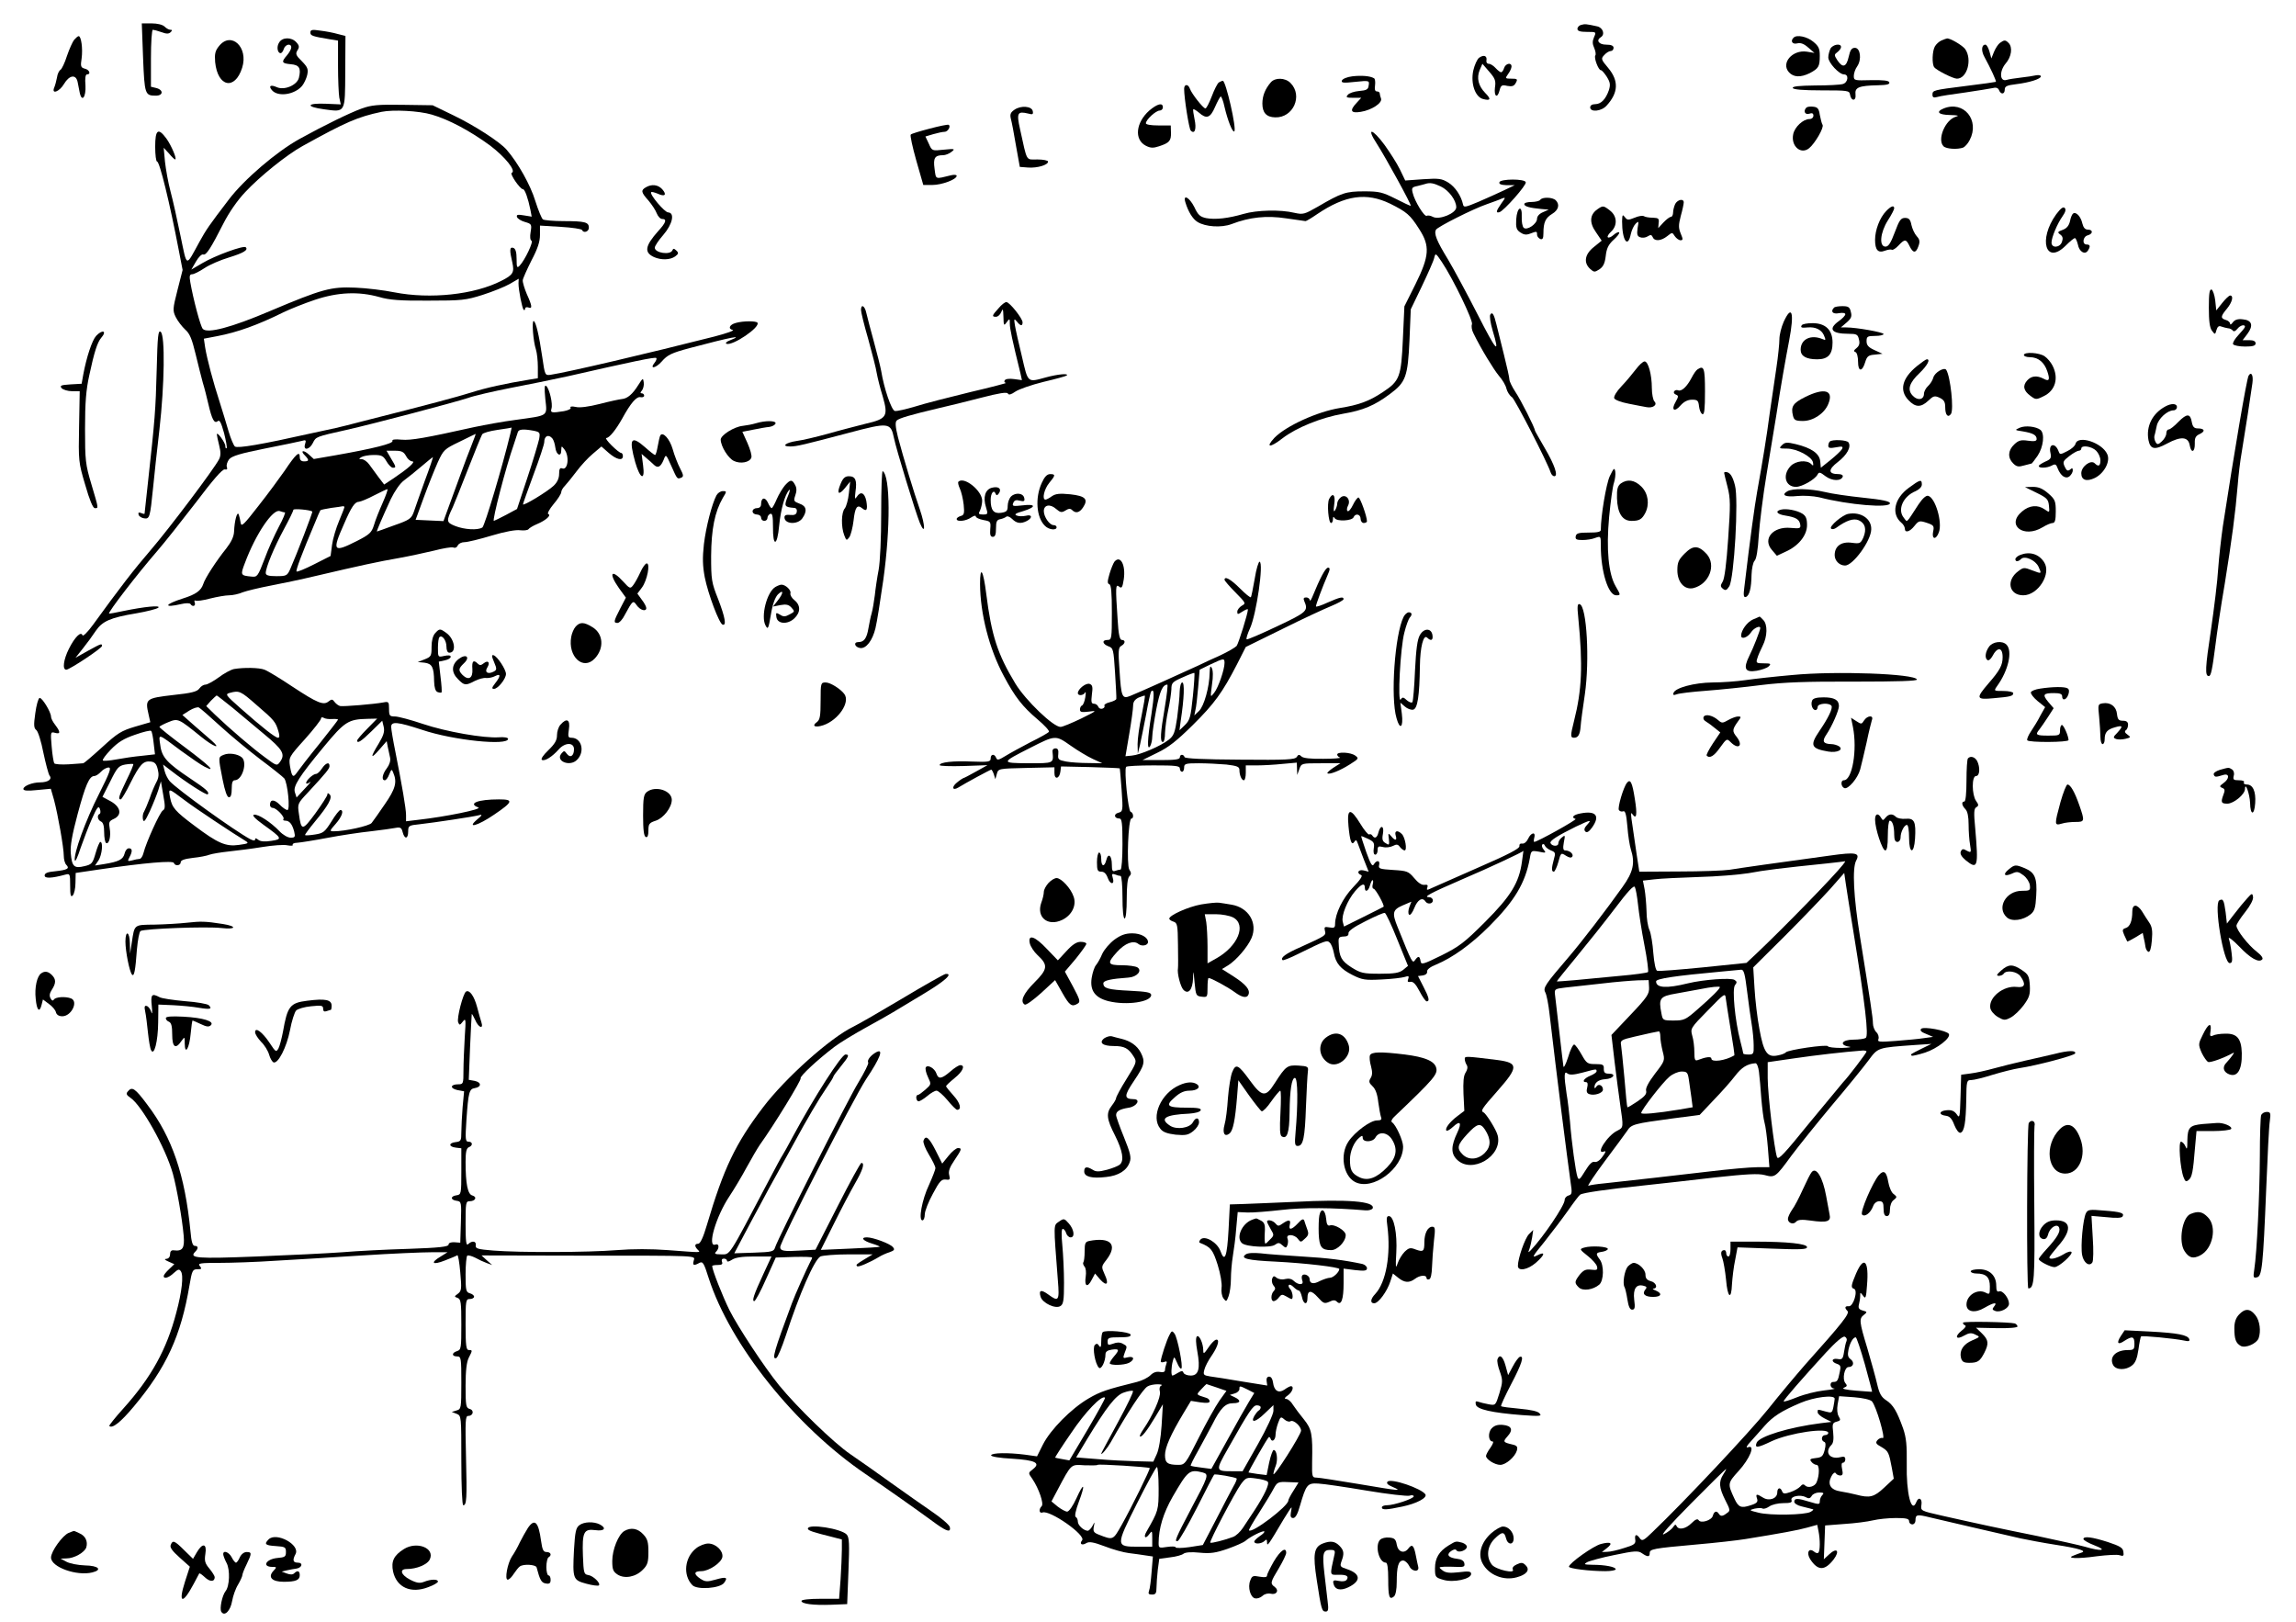 <?xml version="1.0" standalone="no"?>
<!DOCTYPE svg PUBLIC "-//W3C//DTD SVG 20010904//EN"
 "http://www.w3.org/TR/2001/REC-SVG-20010904/DTD/svg10.dtd">
<svg version="1.0" xmlns="http://www.w3.org/2000/svg"
 width="1080pt" height="763pt" viewBox="0 0 1080 763"
 preserveAspectRatio="xMidYMid meet">
<g transform="translate(0,763) scale(0.1,-0.1)"
fill="#000000" stroke="none">
<path d="M673 7358 c7 -172 9 -178 60 -178 35 0 37 27 2 36 l-25 6 0 134 c0
74 4 134 9 134 4 0 23 -5 40 -11 24 -9 35 -9 44 0 8 8 8 11 -2 11 -7 0 -19 7
-27 15 -9 9 -34 15 -61 15 l-46 0 6 -162z"/>
<path d="M7438 7513 c-10 -2 -18 -11 -18 -19 0 -10 13 -14 45 -14 44 0 44 0
33 -25 -8 -19 -8 -31 1 -51 6 -14 9 -30 5 -35 -7 -12 15 -69 26 -69 5 0 17
-14 28 -31 16 -26 18 -37 10 -63 -15 -43 -37 -66 -65 -66 -14 0 -23 -6 -23
-15 0 -24 53 -19 77 8 56 61 58 117 8 177 -34 40 -35 44 -19 61 10 11 23 19
31 19 7 0 13 7 13 15 0 10 -11 15 -35 15 -34 0 -49 20 -25 35 21 13 10 45 -17
51 -50 11 -58 12 -75 7z"/>
<path d="M1460 7477 c0 -15 9 -18 93 -32 l37 -6 0 -118 c0 -65 3 -133 6 -150
l7 -32 -69 3 c-92 4 -99 -14 -10 -26 102 -14 99 -19 100 177 l1 168 -36 9
c-20 6 -57 13 -83 16 -38 6 -46 4 -46 -9z"/>
<path d="M349 7443 c-8 -10 -23 -44 -34 -76 -10 -32 -24 -61 -30 -65 -7 -4
-15 -20 -17 -37 -3 -16 -9 -38 -13 -47 -14 -34 25 -19 46 17 25 42 56 47 64
10 3 -14 7 -37 10 -51 10 -47 30 -21 27 34 -3 33 0 52 7 52 20 0 12 22 -10 27
-19 5 -21 11 -15 49 6 46 -2 104 -14 104 -4 0 -13 -8 -21 -17z"/>
<path d="M8437 7453 c-17 -16 -6 -33 17 -27 16 4 32 -2 52 -20 l29 -25 -36 6
c-68 10 -123 -54 -84 -97 22 -24 55 -25 98 -4 41 22 47 31 47 81 0 34 -5 46
-31 67 -29 24 -77 34 -92 19z"/>
<path d="M1313 7430 c-13 -19 -8 -50 7 -50 5 0 12 9 15 20 7 22 35 28 35 7 0
-8 -9 -24 -20 -37 -28 -32 -25 -38 17 -42 41 -3 50 -19 39 -64 -9 -35 -69 -60
-104 -44 -29 13 -40 6 -23 -14 28 -33 106 -22 142 20 9 11 20 34 24 51 6 28 2
37 -25 65 -28 27 -31 35 -21 51 10 15 9 23 -5 38 -22 25 -66 25 -81 -1z"/>
<path d="M9133 7440 c-12 -5 -26 -18 -32 -29 -12 -22 -14 -81 -3 -97 10 -14
89 -54 107 -54 48 0 73 90 39 139 -13 18 -73 53 -86 50 -2 0 -13 -4 -25 -9z"/>
<path d="M1030 7413 c-18 -22 -21 -37 -18 -75 12 -118 93 -134 127 -27 31 97
-52 174 -109 102z"/>
<path d="M9407 7428 c-9 -7 -21 -26 -28 -43 l-12 -30 -9 33 c-5 17 -13 32 -19
32 -18 0 -21 -28 -5 -57 29 -53 58 -115 54 -118 -1 -1 -64 -10 -138 -19 -158
-20 -160 -20 -160 -42 0 -12 6 -15 23 -10 12 4 71 13 131 21 59 9 118 18 131
21 15 4 24 0 28 -10 9 -22 27 -20 27 3 0 15 10 20 53 25 65 8 117 25 117 37 0
5 -10 7 -22 5 -13 -3 -45 -8 -73 -11 -27 -3 -58 -8 -67 -11 -32 -9 -34 41 -4
77 28 32 34 77 14 97 -15 15 -20 15 -41 0z"/>
<path d="M8610 7401 c-5 -11 -10 -29 -10 -41 0 -25 51 -80 74 -80 24 0 19 -38
-5 -45 -12 -4 -71 -7 -131 -7 -75 -1 -108 -4 -105 -12 3 -7 47 -11 135 -11
122 0 131 -1 134 -19 5 -33 30 -33 26 0 -4 33 16 41 105 43 42 1 57 4 54 14
-3 8 -28 11 -86 10 -78 -2 -81 -2 -81 20 0 12 7 33 16 45 22 32 15 87 -11 87
-15 0 -22 -10 -29 -42 -11 -49 -28 -54 -53 -17 -16 25 -16 27 0 39 9 7 17 17
17 24 0 19 -39 12 -50 -8z"/>
<path d="M6957 7358 c-9 -7 -21 -34 -27 -60 -13 -61 9 -125 47 -134 35 -9 38
0 9 29 -32 33 -41 70 -26 107 l13 30 32 -37 c28 -32 32 -43 27 -75 -5 -43 12
-53 22 -12 6 23 11 26 36 20 23 -4 32 -1 40 14 10 18 7 20 -20 20 -30 0 -31 1
-16 22 9 12 16 28 16 35 0 21 -28 15 -35 -7 -3 -11 -10 -20 -14 -20 -4 0 -16
9 -26 20 -10 11 -24 20 -32 20 -8 0 -13 7 -11 16 4 22 -13 28 -35 12z"/>
<path d="M6361 7271 c-25 -3 -46 -12 -49 -20 -4 -11 8 -12 63 -6 66 7 67 6 63
-17 -2 -19 -10 -23 -45 -26 -23 -2 -47 -10 -53 -18 -11 -12 -6 -14 26 -14 l37
0 -21 -23 c-35 -37 -29 -51 19 -43 51 8 103 42 95 63 -3 8 -6 19 -6 24 0 5 -6
9 -13 9 -9 0 -12 9 -9 29 2 16 0 31 -5 33 -18 11 -60 14 -102 9z"/>
<path d="M5978 7243 c-27 -31 -40 -64 -40 -100 0 -43 19 -64 60 -65 85 -3 132
102 72 162 -25 25 -72 26 -92 3z"/>
<path d="M5733 7242 c-6 -4 -21 -33 -33 -65 -12 -31 -25 -57 -30 -57 -10 0
-64 68 -73 93 -8 23 -27 22 -27 -1 0 -44 23 -188 31 -196 19 -20 28 8 18 53
-5 24 -8 45 -6 47 2 2 14 -5 27 -16 35 -31 53 -25 75 26 11 25 23 48 27 50 3
2 12 -20 18 -49 15 -64 38 -122 46 -115 12 12 -40 238 -54 238 -4 0 -12 -4
-19 -8z"/>
<path d="M1700 7119 c-53 -19 -178 -80 -290 -142 -109 -60 -262 -191 -334
-286 -94 -123 -106 -141 -137 -197 -67 -122 -58 -125 -90 27 -15 74 -36 168
-47 209 -11 41 -22 104 -26 140 l-6 65 25 -27 c13 -16 26 -28 29 -28 10 0 -18
66 -41 98 -39 53 -53 43 -53 -38 0 -38 4 -70 9 -70 12 0 60 -197 101 -412 l19
-98 -24 -94 c-23 -90 -23 -97 -8 -128 9 -18 29 -44 44 -58 22 -19 32 -45 49
-115 12 -49 27 -110 34 -135 8 -25 19 -70 26 -100 17 -73 28 -94 44 -81 9 8
16 -6 30 -56 9 -36 15 -68 12 -71 -4 -3 -6 2 -6 10 0 16 -39 70 -40 55 0 -5 5
-28 11 -52 8 -32 8 -49 -1 -66 -24 -46 -234 -325 -321 -426 -80 -93 -144 -176
-271 -351 -26 -36 -48 -57 -50 -50 -7 20 -36 -8 -64 -64 -25 -50 -32 -98 -12
-98 15 0 168 101 168 112 0 13 -6 10 -68 -24 l-57 -32 35 44 c20 25 47 62 60
82 31 46 69 63 190 83 52 9 99 21 105 27 12 12 -63 5 -165 -16 -36 -8 -66 -13
-67 -12 -6 6 136 190 229 297 32 37 112 138 179 225 80 106 125 158 136 156
11 -2 14 1 10 12 -3 8 2 24 11 36 13 15 52 27 167 50 83 16 161 33 174 36 20
6 22 4 16 -15 -10 -32 21 -27 37 6 14 29 15 29 158 61 133 30 510 130 571 150
30 11 119 31 199 47 80 15 201 40 270 55 307 70 412 92 417 86 3 -3 0 -12 -7
-21 -27 -33 4 -28 33 5 27 31 46 40 132 63 196 52 259 64 188 36 -16 -6 -22
-13 -16 -16 29 -11 160 78 146 99 -5 9 -68 9 -102 -1 -30 -8 -38 -28 -14 -33
10 -2 -29 -16 -87 -31 -315 -80 -686 -167 -771 -180 -25 -3 -26 -2 -38 82 -15
104 -31 171 -41 171 -9 0 -2 -95 11 -134 5 -16 9 -53 9 -82 l0 -53 -37 -6
c-117 -19 -207 -39 -276 -61 -71 -22 -201 -57 -502 -133 -60 -16 -121 -31
-135 -34 -14 -3 -68 -15 -120 -26 -227 -51 -343 -71 -355 -61 -6 5 -20 38 -30
72 -10 35 -29 97 -42 138 -30 92 -59 201 -68 256 l-6 41 63 12 c95 18 192 53
311 112 31 15 98 42 149 59 108 36 205 40 302 13 47 -14 100 -18 231 -17 157
0 176 2 255 27 47 15 104 38 127 51 l43 25 -1 -22 c0 -31 17 -116 24 -124 4
-3 7 -1 7 5 0 6 7 9 15 6 20 -8 19 6 -7 63 -11 26 -20 56 -19 65 1 9 20 51 41
93 29 55 40 88 40 120 l0 44 98 -6 c53 -3 99 -10 100 -15 7 -16 32 -8 32 11 0
26 -18 31 -118 31 -48 0 -92 4 -98 8 -6 4 -22 43 -36 87 -22 73 -81 179 -135
241 -32 37 -151 114 -251 162 l-97 47 -140 2 c-118 2 -149 -1 -195 -18z m331
-28 c80 -23 181 -77 275 -146 70 -53 124 -120 101 -128 -11 -3 39 -77 53 -77
9 0 24 -43 35 -97 l6 -32 -37 6 c-29 5 -36 3 -32 -8 2 -7 19 -18 37 -23 31 -9
33 -11 27 -47 -4 -22 -2 -39 4 -41 11 -3 -31 -92 -56 -118 -12 -12 -14 -8 -14
32 0 32 -5 48 -15 52 -18 6 -19 -10 -5 -69 10 -46 4 -58 -52 -86 -127 -65
-334 -87 -503 -54 -49 10 -132 20 -183 22 -115 5 -156 -6 -402 -110 -183 -78
-295 -107 -316 -84 -11 11 -45 140 -59 220 -5 29 -3 37 9 37 8 0 34 13 58 29
24 16 75 38 115 50 68 21 92 35 79 48 -10 10 -146 -40 -203 -74 l-53 -31 22
38 c12 21 27 36 34 33 14 -5 36 30 95 146 26 51 65 108 103 148 68 73 196 176
269 216 204 113 259 137 372 161 54 11 175 5 236 -13z"/>
<path d="M5406 7110 c-63 -56 -72 -136 -17 -165 23 -12 36 -12 63 -3 49 16 57
26 56 64 l-1 34 -59 0 c-34 0 -58 4 -58 10 0 17 47 60 65 60 8 0 15 7 15 15 0
24 -26 17 -64 -15z"/>
<path d="M4772 7114 c-19 -13 -22 -22 -17 -43 4 -14 15 -71 24 -126 l18 -100
39 -3 c44 -3 94 12 94 28 0 5 -22 10 -50 10 -56 0 -47 -15 -82 143 -17 76 -12
85 38 73 21 -6 25 -4 22 11 -4 24 -56 28 -86 7z"/>
<path d="M8497 7124 c-16 -16 -7 -35 13 -29 14 5 20 2 20 -9 0 -9 -8 -16 -19
-16 -29 0 -69 -37 -76 -71 -12 -56 36 -98 75 -66 27 22 71 97 63 110 -4 6 -9
27 -13 47 -4 28 -10 36 -30 38 -14 2 -29 0 -33 -4z"/>
<path d="M9143 7120 c-39 -16 -25 -30 30 -31 37 -1 45 -3 27 -8 -50 -14 -89
-108 -58 -139 13 -13 66 -16 93 -6 8 4 22 19 30 35 49 94 -28 187 -122 149z"/>
<path d="M4373 7025 c-46 -12 -86 -24 -89 -28 -4 -3 8 -58 26 -122 l33 -115
43 0 c44 0 114 26 114 43 0 5 -11 6 -25 3 -78 -19 -72 -22 -79 30 -7 51 1 64
40 64 11 0 29 7 40 16 18 14 15 15 -36 10 -56 -6 -56 -6 -71 28 l-16 34 37 11
c21 6 44 11 53 11 16 0 31 27 19 33 -4 2 -44 -6 -89 -18z"/>
<path d="M6477 6953 c41 -64 163 -286 159 -291 -2 -1 -34 14 -71 33 -62 31
-77 35 -148 35 -86 0 -107 -7 -218 -72 -63 -36 -69 -38 -110 -29 -66 16 -178
13 -239 -5 -72 -21 -133 -28 -176 -20 -29 6 -39 15 -56 52 -23 46 -55 63 -42
22 13 -43 34 -78 57 -92 37 -23 112 -28 160 -10 86 33 165 41 257 27 47 -7 88
-13 91 -13 4 0 29 15 55 33 132 89 231 103 343 49 78 -39 94 -52 137 -120 51
-79 48 -126 -18 -259 l-52 -104 -7 -153 c-8 -179 -15 -198 -94 -250 -64 -43
-114 -61 -202 -75 -106 -17 -253 -84 -308 -140 -44 -47 -22 -49 37 -3 66 51
183 98 286 116 94 16 148 39 219 92 76 56 85 82 93 254 l6 145 52 108 c28 59
55 119 58 133 6 25 7 25 36 -18 53 -79 148 -276 142 -293 -4 -9 -1 -28 7 -43
35 -72 95 -170 120 -200 16 -18 32 -45 35 -60 4 -15 15 -33 26 -40 15 -11 165
-303 182 -354 3 -10 11 -18 17 -18 20 0 2 53 -45 133 -25 43 -46 80 -46 82 0
13 -67 145 -92 182 -15 23 -28 49 -28 58 0 9 -12 62 -26 118 -14 56 -30 120
-35 141 -12 50 -20 61 -29 46 -4 -7 1 -40 11 -74 36 -119 18 -99 -70 74 -49
96 -112 213 -140 260 -54 88 -67 122 -56 140 9 14 175 98 240 120 28 10 59 21
69 26 19 7 19 6 -2 -23 -25 -36 -27 -46 -9 -41 20 5 129 128 124 141 -5 17
-119 16 -124 0 -3 -9 8 -13 34 -14 l38 0 -50 -24 c-27 -13 -81 -37 -120 -54
-62 -26 -70 -28 -73 -13 -9 41 -37 83 -69 103 -31 19 -44 21 -119 16 l-84 -6
-25 52 c-14 29 -47 80 -72 115 -59 80 -88 84 -36 5z m300 -200 c38 -18 73 -65
73 -98 0 -28 -80 -61 -110 -45 -11 6 -24 8 -29 5 -11 -6 -57 69 -66 108 -6 23
-3 27 22 32 15 4 33 8 38 10 21 7 38 4 72 -12z"/>
<path d="M3038 6749 c-24 -14 -23 -23 12 -62 16 -19 34 -46 39 -60 6 -15 17
-27 26 -27 23 0 18 -17 -19 -57 -62 -70 -67 -100 -20 -122 34 -15 76 -14 100
3 16 12 17 17 5 28 -11 10 -14 10 -18 1 -9 -24 -83 -13 -83 12 0 8 18 35 40
60 44 51 55 104 23 106 -17 0 -89 86 -80 95 2 3 16 -1 31 -7 34 -16 44 -5 21
21 -20 22 -50 25 -77 9z"/>
<path d="M7245 6690 c-3 -5 -22 -10 -41 -10 -19 0 -34 -4 -34 -10 0 -11 26
-18 80 -23 l35 -3 -27 -12 c-17 -7 -28 -19 -28 -31 0 -24 -48 -57 -63 -42 -6
6 -10 29 -9 51 3 59 -22 47 -26 -12 -2 -38 1 -49 19 -61 16 -11 28 -13 46 -6
32 12 33 12 33 -5 0 -8 7 -16 15 -20 11 -4 15 2 15 27 0 52 10 72 41 91 30 18
37 44 17 64 -15 15 -64 16 -73 2z"/>
<path d="M7880 6671 c-5 -11 -10 -29 -10 -40 0 -12 -5 -21 -10 -21 -6 0 -22
-12 -36 -27 l-24 -26 2 24 c3 21 -1 24 -27 25 -17 0 -36 3 -42 7 -6 4 -26 1
-44 -7 -30 -12 -35 -12 -46 3 -11 14 -12 11 -13 -20 0 -90 27 -129 41 -60 4
18 14 40 23 49 14 14 15 12 9 -21 -4 -29 -2 -38 12 -43 10 -4 26 -2 35 4 14 9
19 8 24 -3 8 -21 39 -19 68 4 24 19 24 19 36 0 7 -10 19 -19 27 -19 12 0 12 5
1 31 -11 27 -11 40 0 83 8 28 14 57 14 64 0 19 -28 14 -40 -7z"/>
<path d="M7513 6645 c-35 -25 -38 -62 -6 -107 l27 -40 -37 -30 c-43 -34 -49
-74 -17 -103 18 -16 21 -16 43 -2 18 12 26 28 30 62 4 36 12 54 37 77 18 16
30 32 26 35 -3 3 -15 -2 -26 -12 -11 -10 -23 -15 -27 -11 -4 3 3 15 15 26 31
29 29 73 -4 99 -32 25 -34 25 -61 6z"/>
<path d="M8872 6637 c-30 -31 -52 -89 -52 -135 0 -48 14 -64 47 -51 14 5 28 7
32 4 5 -2 19 7 31 20 30 32 36 31 52 -2 17 -35 30 -35 42 -1 8 22 6 32 -8 47
-10 11 -21 35 -25 53 -5 26 -12 33 -30 33 -20 0 -27 -11 -48 -67 -19 -51 -30
-68 -44 -68 -31 0 -25 66 11 123 17 26 30 52 30 57 0 16 -15 11 -38 -13z"/>
<path d="M9672 6622 c-86 -119 -49 -241 45 -147 19 19 38 35 43 35 4 0 10 -14
14 -30 6 -34 33 -50 47 -29 13 20 11 29 -6 29 -22 0 -18 37 5 43 26 7 26 27 1
27 -13 0 -21 9 -26 29 -7 32 -29 56 -43 47 -5 -3 -12 -19 -15 -36 -5 -21 -15
-34 -34 -41 -25 -9 -26 -12 -12 -22 12 -9 14 -18 8 -35 -10 -28 -49 -30 -49
-3 0 24 27 89 52 124 14 20 17 32 10 39 -7 7 -19 -2 -40 -30z"/>
<path d="M10390 6183 c0 -63 4 -95 15 -109 14 -19 15 -18 21 4 5 16 11 21 23
16 9 -3 23 -7 31 -8 8 0 18 -5 23 -11 4 -6 12 -3 21 8 13 17 36 23 36 10 0 -4
-14 -21 -31 -39 -17 -18 -28 -37 -25 -43 4 -6 29 -11 57 -11 37 0 49 4 49 15
0 10 -10 15 -30 15 l-31 0 22 29 c30 40 22 65 -21 69 -24 3 -38 -2 -47 -14 -7
-10 -13 -13 -13 -7 0 7 -9 15 -20 18 -26 8 -25 17 5 53 25 30 33 62 15 62 -5
0 -22 -16 -37 -35 l-28 -35 -5 47 c-3 25 -11 48 -17 51 -10 3 -13 -19 -13 -85z"/>
<path d="M4697 6180 c-31 -34 -33 -40 -12 -40 9 0 20 10 25 23 7 18 9 14 10
-23 1 -42 2 -44 15 -26 14 19 15 19 15 -7 0 -22 11 -75 50 -233 l7 -32 -37 5
c-22 3 -40 1 -44 -6 -4 -6 -1 -11 6 -12 7 0 -68 -20 -167 -43 -99 -24 -216
-54 -260 -68 -44 -13 -87 -23 -96 -21 -16 4 -51 107 -64 188 -4 22 -20 85 -35
140 -15 55 -31 115 -35 133 -7 34 -25 44 -25 14 0 -10 15 -72 34 -137 18 -66
37 -138 40 -160 4 -22 16 -71 28 -109 27 -94 20 -106 -80 -129 -42 -11 -122
-31 -177 -47 -55 -15 -121 -31 -147 -34 -53 -8 -75 -26 -31 -26 30 0 63 8 275
64 188 50 198 49 213 -24 10 -51 104 -358 122 -400 26 -61 26 -13 0 63 -29 83
-77 242 -103 340 -12 49 -14 71 -6 79 11 11 66 27 197 58 44 10 134 32 199 49
85 22 122 28 127 20 4 -8 15 -5 35 9 16 11 76 32 133 46 56 13 106 27 109 30
10 11 -43 6 -98 -9 -88 -24 -84 -28 -113 98 -15 61 -30 128 -33 147 -5 31 -4
33 9 18 17 -22 27 -23 27 -4 0 18 -61 95 -76 95 -6 1 -23 -12 -37 -29z"/>
<path d="M8627 6183 c-18 -18 -6 -32 23 -26 18 3 30 1 30 -5 0 -6 -13 -20 -30
-32 -52 -37 -36 -60 45 -60 38 0 44 -3 49 -26 5 -19 2 -30 -11 -41 -13 -10
-15 -16 -5 -19 7 -3 12 -23 12 -46 0 -48 20 -48 34 0 8 26 15 32 45 34 l36 4
-37 17 c-29 13 -38 23 -38 42 0 22 4 25 40 25 22 0 40 4 40 9 0 8 -127 31
-176 31 l-25 0 27 23 c22 19 26 29 20 50 -5 23 -12 27 -40 27 -18 0 -36 -3
-39 -7z"/>
<path d="M8390 6116 c-11 -25 -20 -61 -20 -82 0 -20 -6 -80 -14 -133 -8 -53
-22 -148 -31 -211 -15 -115 -33 -224 -60 -375 -12 -68 -32 -212 -60 -448 -5
-37 -3 -48 7 -45 17 6 26 41 27 105 1 28 7 58 14 65 9 8 16 52 20 119 4 58 20
189 37 290 17 101 37 227 46 279 20 131 43 261 60 349 25 131 13 172 -26 87z"/>
<path d="M8475 6100 c-7 -11 0 -13 29 -10 35 3 63 -10 75 -36 10 -24 10 -26
-6 -19 -55 23 -103 0 -103 -50 0 -30 26 -45 78 -45 51 0 72 23 72 79 0 59 -33
91 -94 91 -25 0 -48 -4 -51 -10z"/>
<path d="M737 5888 c-5 -188 -8 -227 -41 -527 -9 -79 -16 -145 -16 -147 0 -2
-7 -1 -16 3 -12 4 -15 2 -12 -8 2 -8 14 -15 26 -17 26 -4 28 5 42 143 5 55 19
179 30 275 24 211 27 442 6 459 -12 10 -15 -17 -19 -181z"/>
<path d="M452 6050 c-19 -21 -45 -100 -60 -180 l-8 -45 -53 -3 c-44 -3 -51 -5
-41 -18 7 -7 29 -14 49 -14 l36 0 -3 -166 c-3 -161 -3 -168 29 -275 20 -70 36
-109 45 -109 18 0 19 -6 -16 112 -28 94 -30 112 -30 262 0 124 5 183 20 251
23 108 38 155 56 176 29 33 6 41 -24 9z"/>
<path d="M9520 5960 c0 -5 12 -10 28 -10 39 0 68 -24 82 -66 14 -41 9 -50 -18
-35 -31 16 -57 13 -76 -8 -23 -25 -18 -49 15 -73 24 -18 27 -19 61 -2 56 26
73 85 43 144 -8 16 -25 36 -37 44 -25 18 -98 22 -98 6z"/>
<path d="M9017 5908 c-70 -57 -84 -114 -40 -160 33 -35 59 -35 93 -3 24 23 30
25 54 14 20 -10 26 -19 26 -45 0 -36 13 -51 27 -31 14 20 -2 174 -22 207 -9
15 -55 -12 -61 -36 -3 -12 -14 -30 -25 -40 -10 -9 -19 -26 -19 -36 0 -28 -29
-34 -52 -10 -28 28 -18 61 32 108 36 35 52 65 33 64 -5 -1 -25 -15 -46 -32z"/>
<path d="M7695 5893 c-16 -21 -46 -57 -68 -80 -23 -24 -37 -48 -34 -56 3 -8
32 -19 69 -26 34 -7 72 -14 83 -16 30 -6 53 11 37 27 -6 6 -12 35 -12 63 0 63
-17 125 -34 125 -8 0 -26 -17 -41 -37z"/>
<path d="M7984 5892 c-6 -4 -18 -21 -27 -39 -22 -42 -47 -65 -63 -59 -7 3 -16
1 -19 -5 -4 -5 0 -12 8 -15 13 -5 13 -9 -1 -34 -23 -39 -6 -51 23 -17 16 18
34 27 54 27 26 0 30 -4 33 -32 2 -17 9 -33 16 -36 9 -3 12 23 12 107 0 111 -5
124 -36 103z"/>
<path d="M10577 5863 c-9 -15 -68 -363 -121 -708 -8 -55 -18 -145 -22 -200 -3
-55 -19 -185 -34 -288 -27 -178 -29 -217 -10 -217 10 0 16 29 31 145 6 50 25
180 44 290 33 205 50 332 61 465 3 41 11 111 19 155 16 97 42 264 50 323 5 37
-5 56 -18 35z"/>
<path d="M3003 5820 c-27 -44 -52 -65 -78 -67 -11 -1 -58 -11 -104 -23 -51
-13 -95 -19 -113 -14 -19 4 -28 2 -24 -4 3 -5 -11 -12 -32 -16 -57 -9 -64 -8
-58 12 7 22 -9 91 -24 106 -9 8 -10 -7 -5 -60 9 -84 18 -77 -140 -99 -55 -7
-143 -23 -195 -34 -229 -51 -297 -63 -341 -59 -32 3 -46 1 -43 -6 5 -12 -90
-36 -266 -67 l-104 -18 -23 21 c-26 24 -43 19 -18 -5 20 -21 19 -27 -5 -27
-14 0 -20 7 -20 21 0 30 -19 13 -71 -65 -23 -33 -78 -108 -123 -165 -69 -89
-81 -101 -84 -80 -2 13 -6 31 -9 39 -7 18 -20 -28 -22 -80 -1 -24 -13 -49 -37
-80 -46 -57 -100 -140 -108 -167 -10 -31 -35 -49 -96 -68 -88 -28 -93 -46 -7
-26 21 5 39 5 43 0 9 -15 26 -10 20 7 -3 8 -2 12 4 9 5 -3 36 1 69 10 32 8 72
15 89 15 16 0 45 6 63 14 19 7 77 21 129 31 52 10 149 30 215 46 209 49 297
68 390 84 50 9 124 25 166 35 42 11 83 18 91 15 9 -4 18 1 21 9 4 9 18 16 32
16 14 0 72 14 128 31 63 19 114 28 134 25 18 -2 35 0 39 5 3 5 21 16 40 24 41
17 69 42 53 47 -6 2 5 23 25 47 20 23 36 49 36 56 0 8 8 21 18 31 9 10 34 40
54 67 20 27 55 65 77 83 l40 34 34 -30 c37 -32 67 -39 67 -15 0 8 -4 15 -9 15
-5 0 -25 16 -44 35 -19 19 -31 35 -25 35 14 0 44 37 74 90 41 75 68 106 87
102 9 -2 17 1 17 7 0 6 -5 11 -11 11 -8 0 -8 4 1 14 6 8 10 25 8 38 -3 21 -4
21 -25 -12z m-603 -232 c-36 -150 -120 -432 -131 -439 -22 -14 -85 -10 -128 7
-42 17 -43 22 -11 89 5 11 37 90 70 175 33 85 64 160 68 167 4 7 37 16 72 21
36 5 66 10 66 11 1 0 -2 -14 -6 -31z m110 16 c30 -6 31 -9 26 -39 -4 -18 -28
-100 -55 -181 l-49 -148 -52 -28 c-29 -15 -55 -28 -57 -28 -9 0 56 252 94 360
8 25 17 51 19 58 4 13 26 15 74 6z m-291 -66 c-12 -29 -36 -93 -54 -143 -18
-49 -43 -118 -56 -153 l-23 -63 -66 3 -65 3 38 104 c21 58 51 132 66 166 27
59 31 63 102 97 41 20 75 37 76 37 2 1 -7 -23 -18 -51z m379 30 c6 -7 12 -26
14 -42 4 -36 28 -48 28 -14 1 22 1 22 15 4 25 -33 16 -100 -11 -89 -10 4 -14
-3 -14 -26 0 -21 -9 -40 -26 -56 -30 -28 -144 -97 -144 -87 0 4 23 67 50 141
28 74 50 142 50 151 0 30 20 39 38 18z m-688 -83 c7 -14 20 -25 29 -25 18 -1
-17 -32 -88 -80 l-44 -29 -26 34 c-14 19 -34 46 -44 60 -10 14 -26 25 -35 25
-15 0 -15 2 -2 10 8 5 34 10 58 10 37 0 45 -4 60 -30 9 -16 23 -30 30 -30 16
0 16 3 -9 44 l-21 36 39 0 c32 0 42 -5 53 -25z m88 -117 c-22 -62 -46 -128
-52 -147 -11 -30 -20 -37 -92 -62 -43 -16 -80 -29 -81 -29 -3 0 28 72 65 152
19 39 44 75 62 88 16 12 53 41 82 66 28 24 53 44 54 44 2 0 -15 -51 -38 -112z
m-198 -103 c-16 -36 -35 -83 -41 -105 -11 -35 -20 -44 -81 -75 -111 -56 -117
-48 -60 80 35 81 51 105 71 105 9 1 41 14 71 30 30 15 58 29 62 29 4 1 -6 -28
-22 -64z m-180 -20 c0 -3 -11 -32 -25 -65 -14 -33 -29 -83 -33 -112 l-7 -53
-77 -39 c-43 -22 -80 -37 -83 -34 -5 4 25 84 86 228 12 30 24 57 26 60 2 2 25
7 51 11 26 3 50 7 55 8 4 0 7 -1 7 -4z m-151 -21 c3 -3 -74 -203 -104 -271
-14 -31 -18 -33 -65 -33 -37 0 -50 4 -50 15 0 25 39 120 85 205 25 46 45 87
45 92 0 7 79 0 89 -8z m-129 -4 c4 0 -8 -30 -28 -67 -20 -38 -51 -106 -68
-153 -31 -81 -34 -85 -61 -82 -52 5 -53 7 -31 64 51 137 132 256 164 244 9 -3
19 -6 24 -6z"/>
<path d="M8490 5762 c-56 -28 -67 -44 -56 -88 5 -20 12 -24 47 -24 48 0 101
35 119 80 27 65 -18 78 -110 32z"/>
<path d="M10185 5718 c-61 -33 -91 -94 -79 -158 9 -44 29 -48 88 -16 65 35 99
32 106 -8 7 -40 25 -33 24 8 -1 27 4 36 24 45 27 13 22 26 -11 26 -16 0 -23 8
-27 29 -7 42 -23 42 -63 2 -19 -20 -39 -36 -46 -36 -6 0 -11 -8 -11 -18 0 -11
-9 -27 -21 -38 -17 -16 -22 -16 -29 -4 -5 8 -8 22 -6 30 3 8 7 30 11 47 7 34
50 73 79 73 9 0 16 7 16 15 0 18 -26 19 -55 3z"/>
<path d="M3555 5639 c-16 -5 -44 -10 -61 -12 -41 -4 -104 -44 -104 -65 1 -32
35 -87 62 -100 31 -15 74 -7 82 15 4 9 -5 39 -18 69 l-24 53 51 10 c29 6 63
12 76 13 14 2 26 9 29 16 4 14 -47 15 -93 1z"/>
<path d="M9500 5618 c-24 -11 -24 -11 15 -17 47 -8 65 -17 65 -36 0 -10 -11
-12 -40 -8 -33 5 -45 2 -65 -17 -30 -28 -32 -63 -6 -89 17 -17 26 -18 53 -10
18 5 34 9 35 9 1 0 14 17 28 37 27 41 34 103 13 121 -21 16 -71 22 -98 10z"/>
<path d="M3106 5582 c-3 -5 -8 -28 -12 -50 -4 -23 -9 -42 -13 -42 -3 0 -24 16
-45 35 -68 60 -79 43 -48 -69 23 -80 47 -89 37 -15 l-7 54 23 -20 c13 -11 30
-26 37 -33 17 -15 30 -8 44 26 10 27 11 26 35 -28 29 -65 28 -64 47 -57 12 5
12 12 -5 44 -11 21 -27 62 -35 91 -14 48 -46 83 -58 64z"/>
<path d="M8607 5553 c-4 -3 -7 -13 -7 -20 0 -11 9 -12 36 -7 31 6 35 4 28 -9
-5 -8 -29 -31 -54 -51 l-45 -36 -3 31 c-4 36 -41 62 -115 80 -42 10 -51 9 -65
-5 -15 -15 -13 -16 23 -16 48 0 118 -38 123 -65 3 -16 1 -18 -9 -7 -21 20 -73
15 -97 -11 -39 -42 -24 -97 26 -97 28 0 88 34 101 57 7 14 12 13 38 -7 31 -23
73 -24 81 -2 2 7 -6 12 -20 12 -49 0 -50 21 -3 57 43 33 64 71 50 92 -7 12
-78 15 -88 4z"/>
<path d="M9763 5543 c-2 -10 -20 -26 -39 -35 -33 -17 -35 -17 -41 0 -16 42
-48 35 -38 -8 5 -24 2 -30 -24 -41 -17 -8 -31 -17 -31 -21 0 -11 38 -10 61 2
16 9 21 7 28 -13 14 -36 38 -52 56 -37 8 7 15 19 15 27 0 12 -3 13 -13 4 -11
-8 -16 -5 -25 14 -10 22 -8 27 22 50 18 14 38 25 44 25 7 0 12 5 12 10 0 18
49 11 70 -10 11 -11 20 -31 20 -45 0 -27 -9 -32 -27 -14 -18 18 -63 -15 -63
-47 0 -32 24 -41 64 -22 44 22 74 78 58 112 -24 54 -137 91 -149 49z"/>
<path d="M7572 5390 c-17 -37 -42 -187 -42 -252 0 -10 -16 -13 -57 -13 -47 0
-58 -3 -61 -17 -3 -15 4 -18 32 -18 19 0 46 4 60 10 26 9 26 9 26 -38 0 -120
35 -232 72 -232 22 0 22 1 -2 42 -34 58 -45 174 -31 326 7 73 17 146 23 162 5
16 8 39 6 52 -4 20 -7 17 -26 -22z"/>
<path d="M4145 5217 c0 -117 -5 -229 -12 -267 -7 -36 -15 -90 -18 -120 -4 -30
-10 -68 -15 -85 -5 -16 -11 -48 -15 -70 -8 -48 -21 -65 -47 -65 -25 0 -18 -24
8 -28 28 -4 58 35 72 93 7 28 23 130 37 228 34 243 33 489 -3 511 -4 2 -7 -87
-7 -197z"/>
<path d="M8110 5406 c0 -2 7 -32 16 -66 14 -55 14 -84 3 -244 -8 -117 -17
-188 -26 -202 -11 -18 -11 -23 1 -33 12 -10 18 -8 30 11 23 35 45 411 27 475
-11 44 -24 62 -43 63 -5 0 -8 -2 -8 -4z"/>
<path d="M4900 5358 c-32 -70 -25 -162 15 -201 18 -19 55 -23 55 -7 0 6 -6 10
-14 10 -19 0 -46 39 -46 66 0 30 30 35 58 10 20 -17 26 -18 44 -7 14 9 23 10
31 2 17 -17 35 -13 52 13 25 38 11 53 -60 61 -51 5 -69 3 -87 -9 -12 -9 -26
-16 -30 -16 -18 0 -6 50 17 78 30 36 31 42 5 42 -15 0 -27 -13 -40 -42z"/>
<path d="M3954 5354 c-20 -47 -9 -56 21 -19 l24 30 -6 -55 c-3 -30 -12 -62
-19 -71 -17 -19 -18 -87 -3 -126 10 -26 11 -27 24 -10 7 10 16 45 20 78 7 64
17 78 41 58 21 -17 26 -7 19 35 -8 39 -27 47 -45 19 -9 -14 -10 -9 -6 24 8 54
0 73 -31 73 -18 0 -28 -9 -39 -36z"/>
<path d="M3693 5348 c-11 -13 -29 -42 -39 -65 -10 -24 -21 -43 -24 -43 -4 0
-12 12 -18 26 -13 28 -32 24 -32 -7 0 -12 -7 -19 -20 -19 -11 0 -20 -7 -20
-15 0 -8 9 -15 20 -15 11 0 20 -7 20 -15 0 -8 7 -15 15 -15 8 0 15 6 15 14 0
8 6 16 13 19 10 4 13 -10 13 -61 -1 -96 20 -93 29 5 7 75 27 147 47 168 6 6 3
-8 -6 -29 -19 -47 -17 -51 30 -55 9 0 14 -8 12 -18 -2 -13 -11 -17 -31 -15
-18 2 -27 -1 -27 -11 0 -33 62 -36 84 -5 24 34 20 58 -13 69 -27 10 -29 13
-20 39 7 20 7 35 -1 49 -14 27 -22 26 -47 -1z"/>
<path d="M4508 5364 c-3 -3 0 -17 7 -32 7 -15 15 -49 18 -76 4 -41 2 -49 -14
-53 -10 -3 -19 -9 -19 -14 0 -15 44 -10 68 7 12 8 22 11 22 5 0 -6 16 -13 36
-17 34 -6 35 -8 32 -43 -2 -27 1 -36 12 -36 11 0 15 11 15 40 0 32 4 40 20 43
11 2 24 8 29 12 4 4 17 -1 27 -11 21 -21 41 -24 70 -9 27 15 24 32 -6 24 -14
-3 -33 -3 -42 1 -14 5 -6 11 30 21 62 19 61 35 -3 27 -45 -5 -50 -4 -44 11 5
13 13 16 31 11 20 -5 24 -2 21 12 -4 24 -41 28 -62 8 -9 -9 -16 -29 -16 -45 0
-23 -5 -28 -31 -32 -35 -5 -49 12 -49 61 0 32 15 50 23 29 4 -10 8 -9 16 2 14
21 -2 34 -33 26 -32 -8 -43 -45 -28 -92 10 -32 9 -34 -14 -34 -21 0 -23 3 -14
19 5 11 10 32 10 46 0 47 -86 116 -112 89z"/>
<path d="M7624 5356 c-15 -12 -19 -26 -18 -69 2 -70 25 -107 68 -107 37 0 49
7 65 37 21 41 14 92 -18 124 -32 32 -66 37 -97 15z"/>
<path d="M8978 5335 c-68 -50 -83 -123 -34 -164 9 -7 16 -20 16 -27 0 -22 23
-16 45 12 20 25 24 26 58 15 33 -11 36 -15 30 -42 -7 -37 14 -39 27 -3 18 47
-17 165 -51 172 -10 2 -27 -14 -45 -41 -60 -92 -51 -85 -69 -62 -31 38 -3 101
56 125 17 8 29 20 29 31 0 26 -8 24 -62 -16z"/>
<path d="M9580 5312 c49 -24 55 -31 58 -61 3 -33 3 -33 -20 -17 -33 23 -72 20
-107 -10 -76 -64 8 -128 97 -74 18 11 39 20 47 20 11 0 15 13 15 54 0 49 -3
57 -35 85 -27 23 -45 31 -73 31 l-37 -1 55 -27z"/>
<path d="M8407 5319 c-30 -18 -9 -28 48 -22 29 3 75 0 102 -6 139 -36 333 -52
333 -28 0 9 -36 17 -125 26 -68 7 -151 19 -182 27 -69 16 -151 18 -176 3z"/>
<path d="M3370 5300 c-21 -40 -49 -147 -59 -230 -7 -65 -6 -101 4 -155 16 -80
68 -218 84 -223 19 -6 12 34 -21 120 -31 78 -33 91 -33 203 1 126 17 207 55
273 19 31 19 32 0 32 -11 0 -24 -9 -30 -20z"/>
<path d="M6252 5283 c-11 -22 -3 -113 9 -113 5 0 9 8 9 18 0 12 3 13 8 5 10
-17 82 -13 89 4 8 20 33 15 33 -7 0 -11 7 -20 15 -20 8 0 15 4 15 8 0 23 -32
112 -40 112 -5 0 -17 -16 -26 -35 -9 -19 -20 -32 -25 -29 -5 3 -4 14 2 26 15
28 -12 58 -35 38 -9 -7 -16 -20 -16 -29 0 -9 -5 -23 -10 -31 -7 -11 -8 -2 -4
28 7 44 -7 58 -24 25z"/>
<path d="M8378 5233 c-30 -7 -20 -22 20 -28 50 -8 66 -18 70 -42 3 -18 -1 -20
-45 -16 -83 8 -134 -52 -88 -104 l23 -27 41 19 c61 27 101 77 101 125 0 30 -5
43 -22 54 -26 16 -75 25 -100 19z"/>
<path d="M8694 5213 c-28 -5 -91 -59 -81 -69 4 -5 16 -3 25 4 48 35 81 45 105
35 31 -14 38 -42 22 -81 -13 -28 -16 -30 -54 -25 -50 7 -81 -16 -81 -58 0 -26
22 -49 49 -49 37 0 122 116 123 170 2 50 -49 84 -108 73z"/>
<path d="M7925 5027 c-29 -29 -35 -42 -35 -79 0 -57 34 -94 76 -84 74 19 108
108 62 160 -39 42 -64 42 -103 3z"/>
<path d="M9503 5020 c-13 -5 -23 -14 -23 -20 0 -13 13 -13 27 1 17 17 68 -6
82 -37 15 -34 16 -34 -29 -17 -39 15 -42 15 -67 -4 -58 -43 -43 -113 24 -113
70 0 134 102 98 156 -25 39 -68 51 -112 34z"/>
<path d="M5242 4988 c-5 -7 -16 -33 -23 -57 -10 -35 -11 -45 -1 -49 9 -3 12
-41 12 -133 0 -122 -1 -129 -20 -129 -28 0 -25 -19 4 -30 23 -8 24 -15 31
-124 4 -64 7 -119 6 -123 0 -5 -15 -12 -31 -16 -17 -4 -28 -12 -25 -16 3 -5
-1 -11 -9 -14 -8 -3 -17 1 -20 9 -3 8 -12 14 -20 14 -13 0 -14 9 -10 43 5 35
3 45 -10 50 -17 7 -56 -24 -56 -43 0 -14 27 -12 34 3 4 6 4 -4 1 -23 -3 -19
-10 -36 -15 -38 -6 -2 -10 -11 -10 -19 0 -13 8 -14 43 -10 39 6 37 4 -38 -33
-44 -21 -87 -39 -96 -39 -33 -2 -165 125 -213 204 -84 139 -112 225 -137 423
-14 112 -29 135 -29 45 1 -140 43 -305 112 -433 52 -98 88 -144 159 -204 32
-27 56 -53 53 -58 -3 -5 -42 -27 -87 -49 -44 -23 -97 -52 -118 -65 -31 -19
-38 -21 -43 -9 -8 21 -26 19 -26 -2 0 -16 -9 -18 -87 -15 -90 4 -153 -3 -153
-17 0 -4 51 -6 113 -4 l112 4 -54 -30 c-30 -17 -57 -31 -60 -31 -3 -1 -17 -10
-30 -21 -26 -21 -21 -40 7 -23 32 20 150 84 155 84 2 0 8 -10 12 -22 l7 -23 7
25 c7 25 8 25 139 28 l132 3 0 -27 c0 -33 24 -27 28 7 l3 24 137 -3 c75 -2
138 -5 139 -6 1 -1 5 -47 9 -102 7 -99 6 -101 -16 -107 -23 -6 -19 -27 6 -27
11 0 14 -22 14 -120 0 -66 -4 -120 -9 -120 -5 0 -16 -3 -25 -6 -13 -5 -16 1
-16 29 0 43 -17 58 -26 22 -9 -35 -24 -32 -24 5 0 17 -4 30 -10 30 -5 0 -10
-20 -10 -45 0 -39 3 -45 21 -45 13 0 23 -10 30 -30 12 -33 34 -31 23 2 -5 17
-3 20 11 15 9 -4 21 -7 26 -7 5 0 9 -45 9 -100 0 -60 4 -100 10 -100 6 0 10
38 10 93 0 60 4 97 12 105 10 10 10 17 0 32 -13 22 -5 240 10 240 12 0 10 28
-4 32 -11 4 -31 195 -21 211 2 4 60 7 129 7 104 0 124 -2 124 -15 0 -8 5 -15
10 -15 6 0 10 9 10 20 0 18 7 20 69 20 37 0 96 -3 130 -6 49 -6 61 -10 61 -25
0 -24 10 -49 21 -49 5 0 9 16 9 35 l0 35 53 0 c28 0 82 3 120 7 l67 6 1 -29 1
-29 10 28 c10 27 10 27 101 27 l92 0 -33 -21 c-18 -12 -31 -24 -28 -26 8 -8
59 12 106 42 41 26 43 28 25 41 -21 16 -85 19 -85 5 0 -5 6 -12 13 -14 6 -3
-29 -6 -78 -6 -60 -1 -95 3 -103 11 -10 10 -15 10 -22 -2 -8 -13 -48 -15 -267
-13 -172 1 -259 5 -261 12 -5 15 -22 14 -22 -1 0 -10 -24 -13 -88 -13 l-88 0
69 34 c53 25 93 57 167 130 102 101 140 153 209 287 l41 81 173 85 c94 47 198
95 230 108 31 13 57 27 57 32 0 13 -16 10 -75 -16 -30 -14 -55 -22 -55 -18 0
9 31 92 54 145 13 29 13 37 3 37 -12 0 -37 -47 -75 -140 -6 -14 -11 -19 -11
-12 -1 6 -8 12 -17 12 -12 0 -14 -5 -9 -17 20 -46 14 -52 -128 -119 -76 -36
-141 -64 -143 -61 -3 3 4 26 16 52 30 66 65 307 45 313 -5 1 -16 -35 -23 -80
-8 -46 -16 -85 -18 -87 -3 -3 -26 16 -52 42 -43 43 -72 59 -72 40 0 -4 23 -31
51 -59 49 -50 51 -52 30 -63 -11 -7 -21 -19 -21 -28 0 -14 2 -14 25 1 14 9 25
13 25 9 0 -18 -44 -159 -53 -171 -6 -7 -40 -27 -76 -44 -36 -16 -84 -38 -106
-49 -56 -26 -284 -129 -318 -142 -39 -16 -43 -6 -51 121 -7 90 -5 107 8 114
20 11 21 28 3 28 -10 0 -16 26 -20 98 -10 150 -10 167 7 153 12 -10 16 -5 22
34 10 68 -16 116 -44 83z m518 -476 c0 -31 -29 -116 -49 -141 -18 -23 -18 -23
-10 39 6 38 5 68 -1 78 -7 13 -9 8 -10 -23 -1 -65 -26 -156 -50 -179 l-22 -21
5 25 c4 14 9 62 13 107 l7 83 51 25 c62 29 66 30 66 7z m-149 -158 c-10 -97
-14 -111 -37 -134 l-26 -25 6 45 c16 105 19 180 7 180 -6 0 -11 -18 -12 -42 0
-24 -6 -80 -12 -125 -10 -69 -16 -84 -39 -102 -37 -30 -136 -72 -174 -75 l-30
-3 18 106 c10 58 18 118 18 132 0 18 8 29 26 38 15 6 28 10 29 9 2 -2 -5 -44
-15 -93 -11 -50 -19 -110 -19 -135 l1 -45 10 40 c5 22 18 87 29 144 10 57 21
106 24 109 15 15 15 -17 1 -108 -19 -117 -21 -173 -6 -150 5 8 10 29 10 45 0
17 9 75 19 129 17 87 30 115 52 116 3 0 -2 -48 -12 -107 -21 -122 -23 -163 -9
-163 6 0 10 19 10 43 1 23 7 71 15 107 8 36 14 80 15 98 0 30 5 35 53 56 28
13 53 22 55 21 2 -2 -1 -52 -7 -111z m-470 -294 l44 -20 -65 1 c-36 0 -83 3
-105 7 -36 7 -40 10 -37 35 2 19 -2 27 -13 27 -10 0 -16 -7 -14 -17 5 -54 7
-53 -113 -53 -131 1 -131 2 7 72 120 61 120 61 191 11 34 -24 81 -52 105 -63z"/>
<path d="M3012 4938 c-11 -24 -26 -51 -34 -61 -13 -17 -16 -16 -46 17 -57 63
-71 41 -20 -31 l32 -44 -27 -52 c-31 -60 -32 -67 -12 -67 8 0 24 17 34 38 37
68 39 70 56 45 17 -24 45 -31 45 -13 0 6 -9 24 -21 39 l-21 29 22 29 c24 33
40 113 22 113 -6 0 -20 -19 -30 -42z"/>
<path d="M3647 4869 c-40 -24 -69 -138 -46 -181 11 -21 14 -16 25 51 8 49 20
81 33 95 28 27 27 6 -1 -29 l-22 -28 35 7 c28 5 39 2 52 -12 16 -18 16 -19 -9
-32 -20 -11 -29 -12 -45 -1 -19 11 -20 10 -17 -11 4 -33 52 -37 84 -7 30 28
31 62 1 86 -13 10 -21 25 -19 32 5 15 -23 41 -42 41 -6 0 -19 -5 -29 -11z"/>
<path d="M7424 4724 c22 -225 17 -339 -20 -485 -18 -71 -17 -79 0 -79 19 0 28
14 31 53 1 18 10 86 20 152 23 160 9 412 -24 423 -11 4 -13 -8 -7 -64z"/>
<path d="M6602 4728 c-41 -83 -62 -378 -33 -476 16 -58 33 -44 25 21 l-7 52
21 -18 c11 -10 29 -17 39 -15 21 4 30 64 32 204 1 91 17 152 34 135 18 -18 29
-13 25 12 -5 33 -40 34 -59 0 -12 -20 -18 -67 -23 -166 -3 -77 -9 -143 -12
-149 -3 -5 -14 -2 -26 8 -17 16 -21 16 -29 4 -16 -23 -2 245 17 315 8 33 20
64 25 70 13 13 11 25 -4 25 -8 0 -19 -10 -25 -22z"/>
<path d="M8245 4716 c-27 -12 -55 -51 -55 -76 0 -19 30 -9 46 15 13 21 44 35
44 21 0 -10 -33 -95 -52 -132 -29 -59 -20 -78 35 -69 23 4 49 13 57 21 12 12
9 14 -24 14 -34 0 -37 2 -30 23 3 12 15 39 25 59 23 45 24 101 3 122 -8 9 -16
16 -17 16 -1 -1 -16 -7 -32 -14z"/>
<path d="M2708 4683 c-9 -10 -18 -31 -21 -48 -17 -93 56 -161 111 -102 45 48
40 116 -11 147 -40 25 -59 25 -79 3z"/>
<path d="M2047 4652 c-11 -12 -17 -36 -17 -64 0 -43 -2 -47 -32 -59 l-33 -13
32 -3 c36 -5 44 -21 45 -88 1 -29 6 -46 16 -50 8 -3 17 -4 19 -2 2 3 0 36 -5
75 l-8 70 28 6 c15 3 28 10 28 17 0 7 -11 8 -30 4 -30 -7 -30 -6 -30 38 0 24
3 47 7 50 12 13 33 -15 33 -44 0 -18 5 -29 14 -29 35 0 25 66 -16 94 -28 20
-31 20 -51 -2z"/>
<path d="M9356 4588 c-18 -25 -21 -54 -7 -63 6 -3 15 5 22 17 24 47 49 45 49
-3 0 -38 -13 -62 -67 -124 -60 -70 -58 -77 25 -69 80 7 92 10 92 24 0 5 -21
10 -46 10 -46 0 -46 0 -30 23 53 73 74 165 44 195 -20 20 -65 14 -82 -10z"/>
<path d="M2157 4530 c-34 -27 -35 -63 -2 -95 29 -30 36 -30 78 -8 18 9 42 16
54 14 12 -1 31 3 42 9 27 14 27 0 0 -34 -16 -21 -17 -26 -5 -26 18 0 56 47 56
70 0 21 -40 82 -58 88 -10 3 -10 -4 2 -32 14 -33 13 -37 -2 -45 -27 -14 -44
-3 -30 19 15 24 4 37 -17 20 -12 -10 -19 -10 -27 -2 -21 21 -29 13 -26 -25 3
-43 -18 -55 -46 -28 -21 22 -20 30 6 55 32 30 10 47 -25 20z"/>
<path d="M1100 4483 c-14 -3 -46 -20 -71 -39 -26 -19 -54 -34 -62 -34 -9 0
-22 -8 -29 -18 -10 -15 -37 -22 -123 -31 -129 -15 -133 -18 -116 -92 l8 -36
-72 -21 c-64 -19 -82 -30 -155 -97 -45 -41 -85 -75 -88 -75 -4 0 -35 -3 -69
-5 -34 -2 -65 0 -68 5 -3 6 -9 41 -12 79 -6 68 -5 70 16 64 26 -7 26 4 1 37
-11 14 -20 31 -20 39 0 22 -43 92 -54 88 -6 -2 -15 -34 -20 -72 -8 -55 -7 -70
5 -79 8 -6 23 -54 33 -106 11 -52 24 -101 29 -108 14 -17 -7 -32 -45 -32 -36
0 -78 -17 -78 -31 0 -8 18 -10 65 -5 l64 6 15 -52 c19 -72 46 -226 46 -263 0
-17 5 -36 12 -43 17 -17 5 -24 -52 -30 -36 -3 -50 -9 -50 -20 0 -15 34 -13 97
4 22 6 23 4 23 -52 0 -46 3 -55 12 -46 7 7 13 34 13 59 l1 47 115 17 c212 31
343 42 347 30 5 -16 32 -13 32 3 0 10 17 16 58 21 31 3 66 10 78 15 11 4 52
11 90 15 38 4 109 13 158 21 49 8 102 12 118 8 17 -3 28 -2 25 2 -3 5 7 10 21
10 15 1 79 11 142 23 63 12 156 26 205 31 50 6 102 13 116 16 22 4 28 1 33
-20 9 -35 26 -33 26 3 0 27 3 29 53 34 71 8 257 36 282 43 15 4 13 -1 -10 -20
-54 -46 3 -30 79 22 90 61 93 72 23 72 -99 0 -148 -19 -97 -38 21 -8 -156 -44
-282 -58 l-58 -7 0 29 c0 31 -19 140 -50 297 -11 54 -20 108 -20 118 0 27 30
24 146 -14 145 -49 405 -76 404 -42 -1 6 -20 9 -43 7 -70 -5 -248 26 -358 63
-56 19 -116 35 -131 35 -25 0 -28 3 -28 36 0 33 -2 35 -27 30 -42 -8 -186 -20
-203 -17 -8 2 -19 10 -26 19 -10 14 -14 14 -28 3 -24 -20 -53 -8 -170 69 -58
39 -118 75 -132 80 -25 10 -98 11 -144 3z m108 -170 c83 -71 89 -79 102 -124
6 -19 5 -29 -2 -29 -13 0 -74 48 -177 139 -70 62 -73 66 -50 72 44 12 50 10
127 -58z m-114 -12 c39 -33 105 -88 146 -122 91 -75 104 -97 76 -134 -13 -18
-16 -17 -67 21 -58 42 -167 135 -237 202 l-42 41 22 25 c13 13 25 24 27 25 1
1 35 -26 75 -58z m-57 -87 c48 -44 133 -114 188 -156 55 -41 105 -81 112 -89
16 -20 29 -149 15 -149 -6 0 -23 11 -37 26 -25 25 -45 25 -45 -2 0 -8 6 -14
13 -14 17 0 59 -44 50 -53 -3 -4 1 -7 9 -7 20 0 33 -17 42 -52 6 -25 3 -28
-17 -28 -13 0 -36 13 -52 30 -41 43 -101 82 -120 78 -11 -2 4 -18 44 -47 89
-64 91 -68 37 -76 -31 -5 -51 -3 -61 5 -10 8 -15 9 -15 2 0 -7 -7 -7 -23 1
-73 39 -344 234 -379 273 -9 11 -20 32 -24 49 l-7 29 39 -30 c68 -53 166 -116
171 -110 10 9 -8 25 -80 73 -111 74 -136 101 -143 158 -8 56 -15 58 100 -28
44 -32 92 -65 108 -73 60 -31 23 5 -92 91 -66 49 -120 92 -120 96 0 3 19 13
41 22 47 19 47 19 157 -70 57 -46 97 -60 47 -16 -16 14 -54 47 -84 73 l-53 47
33 21 c18 11 39 18 45 14 7 -4 52 -43 101 -88z m525 34 c15 1 28 0 28 -3 0 -2
-40 -54 -88 -114 -49 -60 -95 -120 -104 -133 -19 -28 -25 -24 -34 29 -6 40 -5
43 70 126 42 47 76 91 76 97 0 6 5 8 12 4 7 -5 25 -7 40 -6z m165 -46 c-26
-26 -47 -51 -47 -55 0 -16 19 -4 67 43 l51 50 7 -29 c5 -22 -1 -41 -24 -79
-40 -65 -39 -77 4 -27 l34 39 5 -27 c3 -15 8 -38 11 -51 3 -14 -3 -33 -15 -49
-21 -27 -27 -57 -10 -57 6 0 15 12 21 28 10 25 12 26 19 7 19 -44 10 -76 -40
-148 -27 -40 -55 -79 -62 -88 -12 -14 -125 -39 -178 -39 -21 0 -20 2 9 35 30
34 40 65 22 65 -5 0 -24 -24 -42 -54 -31 -49 -38 -55 -77 -61 -24 -4 -45 -5
-47 -3 -2 2 19 30 46 63 64 77 84 114 70 128 -8 8 -11 8 -11 0 0 -6 -25 -45
-56 -88 -62 -84 -67 -84 -78 -3 -7 47 -6 49 42 100 89 96 102 113 102 125 0
21 -18 15 -36 -12 -9 -14 -21 -25 -27 -25 -14 0 -47 -30 -47 -43 0 -5 8 -3 18
4 9 7 -1 -6 -23 -29 l-40 -43 -8 25 c-9 28 20 73 134 211 101 122 117 132 209
134 l44 1 -47 -48z m-1004 -69 l6 -51 -62 -7 c-34 -3 -88 -11 -120 -17 -32 -6
-60 -8 -63 -5 -4 3 13 26 37 51 34 35 61 52 114 70 39 14 73 22 76 18 4 -4 9
-30 12 -59z m19 -121 c6 -23 5 -40 -6 -60 -8 -15 -23 -49 -32 -77 -10 -27 -22
-55 -26 -62 -5 -7 -8 -22 -6 -35 4 -19 10 -12 33 37 15 33 33 78 40 100 l12
40 11 -65 c10 -53 9 -66 -2 -72 -14 -8 -79 -151 -91 -200 -4 -16 -12 -28 -19
-28 -6 0 -22 -3 -35 -7 -21 -5 -22 -4 -12 15 15 28 14 42 -3 42 -8 0 -17 -11
-20 -25 -7 -28 -28 -38 -95 -49 l-44 -7 17 25 c16 26 22 86 8 86 -4 0 -14 -24
-22 -52 -14 -49 -18 -54 -53 -62 -48 -12 -59 -2 -64 61 -3 34 6 86 32 183 37
138 55 180 79 180 7 0 21 9 31 20 10 11 26 20 36 20 14 0 6 -23 -45 -124 -64
-126 -120 -281 -114 -313 2 -9 14 17 27 58 14 40 38 103 54 139 24 54 31 62
37 45 4 -11 3 -21 -1 -23 -14 -6 -10 -29 6 -36 10 -4 15 -20 15 -50 0 -25 4
-47 9 -51 14 -8 24 32 17 69 -5 28 -3 34 19 44 40 18 34 56 -14 83 l-39 21 37
73 c32 65 39 73 70 79 19 3 37 4 38 2 2 -2 -12 -36 -32 -76 -36 -75 -41 -90
-27 -90 4 0 25 35 46 78 44 87 60 104 95 100 19 -2 27 -11 33 -36z m128 -147
c47 -36 228 -156 286 -191 16 -10 11 -12 -32 -18 -62 -9 -100 8 -209 90 -91
68 -106 85 -115 133 -8 46 -10 46 70 -14z"/>
<path d="M1053 4080 c-27 -11 -27 -9 -6 -116 11 -55 21 -84 30 -84 9 0 13 13
13 40 0 28 4 40 14 40 36 0 61 85 33 108 -19 16 -60 22 -84 12z"/>
<path d="M8430 4455 c-80 -7 -179 -18 -220 -24 -41 -6 -111 -11 -155 -11 -85
-1 -175 -25 -183 -49 -4 -10 0 -12 14 -7 11 5 73 12 139 17 66 5 183 17 260
27 106 13 212 17 438 16 208 0 296 3 294 10 -9 27 -380 41 -587 21z"/>
<path d="M3860 4334 c0 -71 -3 -89 -17 -100 -27 -19 -9 -28 30 -15 70 24 127
107 99 146 -17 24 -66 55 -88 55 -23 0 -24 -2 -24 -86z"/>
<path d="M9596 4391 c-22 -3 -41 -11 -43 -17 -2 -7 12 -25 31 -41 l36 -29 -22
-39 c-11 -22 -31 -55 -44 -74 -13 -19 -21 -38 -18 -43 7 -11 194 -10 194 1 0
19 -23 71 -31 71 -5 0 -9 -11 -9 -25 0 -24 -3 -25 -55 -25 -58 0 -63 4 -42 29
7 9 25 35 40 58 l27 42 -25 29 c-29 35 -24 42 27 42 27 0 38 -4 38 -15 0 -23
20 -18 29 8 5 14 4 25 -3 29 -13 9 -72 8 -130 -1z"/>
<path d="M8524 4335 c-8 -19 2 -45 16 -45 5 0 10 7 10 15 0 17 55 21 65 5 7
-11 -15 -57 -56 -117 -47 -69 -41 -84 41 -98 42 -7 74 9 50 25 -8 5 -24 10
-35 10 -39 1 -46 13 -24 45 27 40 59 114 59 134 0 29 -22 41 -72 41 -34 0 -50
-5 -54 -15z"/>
<path d="M9891 4322 c-23 -4 -23 -6 -17 -64 3 -34 6 -76 6 -94 0 -19 5 -34 10
-34 6 0 10 10 10 23 0 32 12 46 48 56 38 11 40 6 11 -26 -20 -20 -20 -23 -5
-29 9 -3 28 -3 44 1 25 6 26 8 9 20 -12 8 -14 15 -8 20 6 3 11 15 11 26 0 13
-7 19 -24 19 -20 0 -25 6 -28 31 -3 36 -31 57 -67 51z"/>
<path d="M8014 4259 c-4 -8 0 -17 11 -23 10 -6 29 -20 42 -31 l25 -20 -35 -52
c-19 -29 -32 -54 -29 -57 14 -15 35 -2 63 38 31 43 32 43 50 25 37 -37 60 -16
28 25 -22 27 -21 35 7 74 15 20 15 22 -1 22 -9 0 -30 -8 -46 -17 -26 -15 -30
-15 -46 -1 -26 23 -60 31 -69 17z"/>
<path d="M8768 4241 c-11 -18 -13 -18 -36 -3 l-25 16 9 -44 c21 -107 -3 -250
-43 -250 -16 0 -14 -31 3 -37 18 -6 63 47 74 88 6 22 19 78 30 126 10 49 22
96 25 106 10 24 -21 23 -37 -2z"/>
<path d="M2637 4222 c-10 -10 -17 -33 -17 -50 0 -24 -10 -41 -41 -71 -24 -23
-36 -41 -30 -45 13 -8 49 15 79 49 30 34 72 34 72 1 0 -32 -18 -43 -34 -21
-11 15 -13 15 -25 1 -30 -36 40 -64 73 -30 39 38 22 104 -26 104 -16 0 -17 5
-12 40 7 45 -10 55 -39 22z"/>
<path d="M9257 4063 c-4 -3 -7 -51 -7 -105 0 -59 -4 -98 -10 -98 -15 0 -12
-19 5 -36 10 -10 15 -35 15 -72 0 -31 3 -74 7 -96 6 -37 5 -38 -16 -27 -17 10
-22 9 -28 -5 -4 -10 4 -24 23 -40 57 -46 61 -34 45 151 -7 72 -6 92 5 98 12 7
12 12 -1 30 -20 29 -21 117 0 117 18 0 20 41 5 71 -11 19 -31 25 -43 12z"/>
<path d="M10442 4009 c-19 -6 -31 -15 -29 -22 5 -13 9 -13 45 -2 30 9 30 -18
0 -39 -18 -13 -19 -16 -5 -22 12 -4 14 -11 6 -31 -14 -37 -11 -43 18 -43 30 0
83 44 83 69 1 37 22 -23 24 -65 1 -60 20 -61 24 -2 4 56 -11 88 -39 88 -11 0
-17 5 -14 10 4 6 -6 10 -23 10 -26 0 -29 3 -25 21 4 12 0 25 -8 30 -16 10 -14
10 -57 -2z"/>
<path d="M7653 3948 c-17 -21 -45 -117 -38 -128 4 -6 13 -9 20 -6 10 4 15 -14
20 -72 3 -42 11 -90 16 -106 21 -65 12 -107 -39 -178 -76 -107 -192 -258 -252
-328 -112 -131 -123 -146 -111 -168 6 -11 15 -57 20 -103 36 -308 81 -661 99
-791 8 -50 6 -57 -10 -61 -10 -3 -18 -12 -18 -21 0 -26 -101 -175 -159 -236
-13 -13 -14 -13 -7 5 4 11 10 36 13 55 l5 35 -20 -20 c-19 -19 -52 -114 -52
-149 0 -27 46 -19 85 15 43 38 46 55 5 34 -26 -13 -22 -5 33 62 34 43 85 110
112 148 27 39 53 73 58 76 13 9 125 25 297 43 80 9 232 25 338 38 149 16 203
19 233 11 48 -13 51 -11 126 92 33 44 118 150 189 235 72 85 149 180 172 211
47 63 41 61 222 74 l75 5 -45 -22 c-56 -28 -54 -27 -48 -33 2 -3 31 4 63 14
58 19 123 70 112 88 -10 16 -118 36 -130 24 -7 -7 -1 -15 23 -24 l33 -14 -44
-6 c-24 -4 -83 -9 -132 -13 -78 -6 -87 -5 -81 9 3 9 -1 24 -10 32 -9 9 -16 28
-16 41 0 26 -12 104 -61 409 -30 186 -37 321 -18 357 20 37 -1 41 -122 24
-250 -34 -426 -59 -474 -67 -27 -4 -134 -8 -237 -8 l-187 -1 -5 33 c-3 17 -10
66 -16 107 -6 41 -13 91 -16 110 -3 25 -2 31 5 20 19 -27 23 -1 11 72 -12 78
-21 96 -37 76z m1016 -385 c-41 -53 -282 -300 -409 -420 l-45 -42 -204 -21
c-112 -11 -210 -19 -216 -16 -7 2 -14 36 -18 83 -3 43 -11 92 -18 108 -8 17
-14 57 -14 90 -1 33 -5 79 -9 102 l-8 41 53 6 c30 4 124 8 209 11 85 2 191 11
235 18 74 14 155 24 370 46 44 5 82 9 84 10 2 0 -3 -7 -10 -16z m48 -308 c57
-351 74 -498 59 -507 -6 -4 -32 -8 -58 -8 -54 0 -69 -25 -20 -33 15 -2 -1 -5
-35 -6 -34 0 -63 3 -65 8 -3 10 -190 -17 -198 -29 -3 -4 -19 -11 -37 -14 -50
-11 -67 13 -87 124 -10 52 -20 139 -23 192 l-6 98 149 148 c82 82 178 182 214
222 l65 74 8 -55 c4 -30 20 -126 34 -214z m-1012 120 c4 -38 17 -124 30 -190
13 -66 20 -123 17 -127 -4 -4 -63 -12 -132 -18 -69 -7 -163 -15 -210 -20 -47
-4 -86 -7 -87 -6 -1 1 41 53 93 116 52 63 134 166 181 228 59 78 88 110 93
100 4 -7 11 -44 15 -83z m513 -407 c7 -57 17 -128 22 -158 5 -30 9 -74 9 -97
1 -39 -1 -43 -24 -43 -14 0 -25 2 -25 5 0 2 -6 29 -14 59 -25 96 -39 245 -25
262 10 13 10 17 -2 25 -17 11 -144 2 -219 -16 -101 -25 -150 -22 -150 9 0 13
88 26 305 46 44 4 87 8 95 9 13 1 18 -20 28 -101z m-461 17 c1 -30 -8 -45 -88
-129 l-89 -94 15 -128 c9 -71 20 -160 26 -199 16 -109 16 -108 -13 -123 -47
-22 -106 -115 -63 -98 11 4 8 -4 -7 -24 -13 -19 -28 -28 -38 -25 -10 3 -24
-10 -44 -43 -25 -41 -30 -45 -36 -27 -8 23 -27 156 -35 260 -4 39 -10 97 -16
130 -13 87 -12 110 4 96 10 -8 29 -7 71 4 67 18 66 18 66 6 0 -5 -13 -14 -30
-21 -29 -12 -41 -30 -19 -30 7 0 9 -10 5 -25 -5 -18 -2 -27 9 -31 23 -9 65 4
65 21 0 20 -21 30 -31 14 -5 -8 -9 -9 -9 -4 0 23 19 37 51 39 38 2 54 26 17
26 -19 0 -24 5 -24 23 1 19 -4 22 -39 22 -37 0 -42 3 -65 44 -14 25 -29 46
-35 48 -5 2 -19 -25 -29 -60 -11 -34 -21 -53 -22 -42 -2 11 -10 83 -19 160 -9
77 -18 154 -20 172 -4 31 -3 32 48 38 29 3 106 12 172 19 66 8 143 14 170 15
l50 1 2 -35z m333 2 c0 -8 -39 -47 -100 -100 -61 -54 -68 -57 -117 -57 -51 0
-52 1 -58 34 -14 71 -7 80 70 93 39 7 90 16 115 21 48 10 90 14 90 9z m51
-201 c11 -65 19 -119 17 -120 -42 -25 -108 -34 -108 -15 0 11 -25 8 -64 -7
-13 -5 -16 2 -16 37 0 24 -4 59 -10 78 -9 33 -8 36 73 118 80 82 82 84 85 56
2 -15 12 -81 23 -147z m-331 -32 c0 -14 5 -45 11 -69 11 -43 11 -44 -36 -105
-31 -41 -45 -68 -42 -80 4 -15 -6 -27 -40 -50 -25 -17 -47 -30 -48 -28 -2 2
-8 64 -14 138 -7 74 -14 145 -16 156 -4 20 2 24 63 38 69 16 101 23 115 25 4
0 7 -11 7 -25z m970 -70 c0 -6 -88 -122 -110 -144 -8 -9 -80 -96 -160 -193
-115 -142 -145 -175 -151 -160 -13 35 -44 298 -44 372 l0 75 124 18 c103 15
232 30 324 37 9 0 17 -2 17 -5z m-506 -96 c3 -24 8 -80 11 -125 4 -46 10 -96
15 -113 5 -16 12 -70 16 -120 l7 -90 -58 0 c-32 0 -133 -9 -224 -20 -154 -18
-355 -41 -495 -56 -33 -3 -66 -8 -74 -11 -8 -4 26 47 75 113 49 65 97 131 107
145 19 31 33 34 211 58 l130 17 66 70 c37 38 82 89 101 114 30 39 56 56 95 59
7 1 14 -17 17 -41z m-330 -35 c3 -21 8 -59 12 -84 l6 -47 -64 -11 c-103 -17
-178 -24 -178 -16 0 14 101 144 132 170 16 14 42 25 58 25 25 0 29 -4 34 -37z"/>
<path d="M9692 3857 c-29 -107 -29 -111 6 -101 15 5 44 8 65 8 43 0 44 3 18
78 -22 63 -42 98 -56 98 -5 0 -20 -37 -33 -83z"/>
<path d="M3044 3906 c-16 -12 -19 -27 -19 -112 0 -69 4 -98 13 -101 8 -3 12 7
12 30 0 32 4 37 35 47 36 12 75 62 75 98 0 43 -75 68 -116 38z"/>
<path d="M6343 3745 c7 -73 15 -94 28 -74 6 10 10 9 15 -6 4 -11 17 -46 29
-77 l23 -58 -24 6 c-25 6 -35 -13 -11 -22 8 -3 -5 -23 -38 -57 -49 -51 -85
-125 -85 -173 0 -18 -5 -20 -27 -16 -22 4 -25 2 -21 -15 6 -23 6 -23 -113 -77
-71 -31 -98 -51 -86 -62 2 -3 35 10 73 29 132 65 136 66 149 53 7 -6 15 -27
19 -47 9 -50 31 -76 88 -105 46 -23 59 -25 137 -21 47 2 96 8 109 12 18 6 21
4 16 -10 -5 -12 -2 -16 11 -13 12 2 25 -11 42 -44 14 -27 29 -48 34 -48 15 0
11 18 -16 70 l-25 49 23 3 c13 2 21 9 20 18 -2 9 14 22 42 33 77 32 165 95
250 180 120 120 170 204 191 320 6 37 7 37 43 31 33 -7 35 -6 22 10 -8 9 -10
20 -6 24 4 4 10 1 12 -6 3 -7 16 -17 28 -22 21 -8 23 -12 14 -42 -11 -41 -12
-58 0 -58 4 0 14 20 21 45 12 45 13 45 36 30 16 -10 25 -11 30 -4 7 12 -13 29
-34 29 -9 0 -11 10 -6 38 7 34 6 36 -9 23 -10 -7 -17 -20 -17 -28 0 -16 -31
-14 -37 2 -3 11 33 34 120 77 70 33 76 34 52 8 -13 -14 -15 -24 -8 -31 7 -7
17 -2 32 19 39 55 18 80 -54 66 -34 -6 -46 -19 -24 -26 9 -3 -180 -108 -194
-108 -3 0 -3 9 0 20 8 29 -15 25 -29 -5 -6 -14 -18 -24 -27 -23 -10 2 -15 -3
-14 -12 2 -11 -52 -39 -190 -99 -105 -46 -205 -90 -220 -97 -25 -12 -28 -12
-23 2 4 11 0 14 -14 12 -12 -2 -30 10 -48 32 -27 32 -34 34 -99 38 -63 4 -70
6 -66 23 6 23 -12 25 -25 3 -7 -12 -15 2 -35 57 -14 41 -25 74 -24 76 1 1 16
-5 33 -13 26 -13 30 -19 26 -44 -3 -18 0 -30 7 -30 6 0 11 9 11 21 0 18 4 20
25 15 14 -4 35 -1 47 5 17 9 24 8 33 -5 7 -9 17 -16 22 -16 13 0 3 61 -13 77
-20 20 -36 16 -29 -7 8 -25 -3 -26 -22 -2 -13 15 -14 14 -10 -14 3 -29 1 -31
-15 -20 -15 8 -18 18 -13 44 7 38 -11 45 -21 7 -6 -26 -18 -32 -29 -15 -4 6
-10 8 -15 5 -4 -2 -23 20 -41 50 -47 77 -64 74 -56 -10z m816 -168 c-13 -98
-52 -162 -173 -283 -98 -98 -122 -116 -206 -158 -88 -43 -95 -45 -98 -26 -4
24 -11 25 -26 4 -12 -16 -13 -16 -82 156 -27 66 -23 81 23 101 l42 18 -10 -26
c-5 -15 -6 -30 -1 -35 5 -5 16 9 25 32 15 38 38 52 52 30 10 -15 35 -12 35 5
0 8 -8 15 -17 15 -31 0 0 17 157 85 127 54 282 127 286 133 0 1 -3 -22 -7 -51z
m-702 -107 c-3 -11 -1 -20 4 -20 9 0 53 -79 47 -85 -2 -1 -44 -23 -95 -48
l-91 -45 -6 23 c-7 29 21 99 58 143 30 35 46 41 46 17 0 -24 17 -17 24 10 4
14 9 25 12 25 4 0 4 -9 1 -20z m116 -260 l50 -123 -23 -19 c-18 -14 -40 -18
-109 -18 -79 0 -91 3 -134 30 -47 30 -58 49 -60 112 -2 28 1 32 23 33 17 0 24
5 23 15 -2 10 25 30 80 57 45 23 86 41 91 39 5 -1 32 -58 59 -126z"/>
<path d="M8820 3775 c0 -42 34 -145 48 -145 8 0 12 21 12 70 0 39 4 70 9 70
13 0 21 -26 21 -66 0 -24 5 -34 15 -34 8 0 15 9 15 21 0 25 17 59 30 59 6 0
10 -27 10 -61 0 -75 23 -79 28 -4 5 80 -3 97 -43 94 -19 -2 -40 2 -47 9 -16
16 -33 15 -49 -4 -11 -14 -13 -14 -21 0 -14 24 -28 19 -28 -9z"/>
<path d="M9449 3541 c-30 -24 -21 -36 15 -20 23 11 30 10 54 -8 15 -11 28 -32
30 -46 3 -25 1 -27 -38 -27 -74 0 -120 -80 -70 -125 23 -21 76 -14 111 14 19
15 24 31 27 88 5 83 -6 109 -53 129 -44 18 -48 18 -76 -5z"/>
<path d="M4932 3477 c-12 -13 -22 -32 -22 -42 0 -10 -5 -33 -12 -51 -24 -68
30 -113 98 -81 46 22 69 69 54 110 -13 39 -58 87 -80 87 -9 0 -26 -10 -38 -23z"/>
<path d="M10569 3403 c-14 -15 -41 -48 -60 -73 l-34 -44 -6 53 c-8 58 -12 66
-30 56 -26 -17 20 -295 49 -295 12 0 14 10 9 48 -3 26 -9 56 -13 67 -4 11 18
-5 48 -36 55 -58 93 -78 109 -62 6 6 -4 20 -26 37 -39 30 -95 101 -95 122 0 7
18 35 41 64 24 30 39 59 37 71 -3 19 -5 19 -29 -8z"/>
<path d="M5650 3376 c-61 -11 -150 -51 -150 -67 0 -4 9 -11 20 -14 18 -6 20
-16 21 -108 1 -56 1 -106 0 -111 -5 -23 12 -88 26 -102 23 -23 43 1 45 55 1
40 2 38 7 -19 6 -62 7 -65 34 -68 26 -3 27 -2 27 42 0 25 2 46 5 46 12 0 91
-43 122 -66 35 -26 59 -31 66 -11 8 22 -13 47 -70 84 l-55 35 28 17 c39 24 93
87 111 129 30 71 -14 144 -95 157 -20 3 -46 8 -57 9 -11 2 -49 -2 -85 -8z
m150 -61 c65 -34 23 -136 -79 -193 l-41 -23 0 78 c0 43 -3 95 -6 116 l-7 37
52 0 c29 0 65 -7 81 -15z"/>
<path d="M10030 3343 c0 -45 -11 -72 -31 -78 -16 -5 -17 -10 -7 -33 7 -15 13
-28 14 -30 1 -2 18 7 37 18 l36 22 5 -24 c3 -13 7 -32 8 -42 2 -11 8 -21 14
-23 7 -2 13 17 16 54 4 44 1 64 -12 83 -9 14 -25 37 -34 53 -9 15 -23 27 -31
27 -10 0 -15 -10 -15 -27z"/>
<path d="M880 3290 c-36 -4 -105 -8 -153 -9 -98 -1 -94 2 -107 -84 l-8 -52 -1
48 c-1 56 -21 64 -21 8 0 -45 19 -142 31 -155 10 -12 16 20 23 118 4 44 11 83
17 87 18 11 312 22 380 14 70 -8 76 8 7 19 -83 13 -104 13 -168 6z"/>
<path d="M5243 3211 c-22 -16 -48 -46 -58 -67 -9 -22 -23 -46 -30 -54 -7 -8
-16 -35 -20 -60 -9 -59 16 -93 79 -109 85 -21 201 -4 201 29 0 12 -20 16 -100
20 -103 5 -125 11 -125 35 0 13 34 21 119 27 40 3 65 33 41 48 -8 5 -41 10
-72 10 -69 0 -72 9 -24 62 38 42 78 57 101 38 16 -13 45 -7 45 9 0 22 -33 41
-74 41 -32 0 -54 -8 -83 -29z"/>
<path d="M4844 3193 c4 -16 20 -40 36 -55 51 -47 49 -66 -14 -129 -53 -53 -69
-90 -46 -104 6 -4 40 21 77 54 l66 61 34 -60 c34 -60 45 -68 73 -50 13 8 9 20
-23 80 l-38 70 51 60 c27 34 50 65 50 71 0 5 -12 9 -27 9 -19 0 -39 -13 -67
-44 l-40 -43 -51 53 c-57 61 -91 72 -81 27z"/>
<path d="M9413 3065 c-21 -19 -24 -24 -11 -25 9 0 20 5 23 10 12 19 63 11 79
-12 27 -38 21 -55 -18 -50 -62 7 -132 -49 -124 -99 2 -13 17 -31 35 -42 29
-17 34 -17 61 -3 17 9 44 35 61 58 27 37 31 50 29 93 -3 44 -7 52 -37 72 -43
29 -63 29 -98 -2z"/>
<path d="M194 3052 c-20 -13 -32 -67 -26 -120 5 -55 18 -68 28 -27 l6 24 28
-21 c16 -11 31 -29 33 -39 3 -12 14 -19 30 -19 43 0 77 70 41 84 -26 10 -72 7
-80 -5 -5 -8 -10 -6 -16 5 -7 12 -5 24 6 41 20 31 20 49 0 69 -17 17 -33 20
-50 8z"/>
<path d="M4245 2934 c-104 -62 -208 -122 -231 -133 -108 -52 -320 -241 -426
-381 -129 -170 -184 -285 -263 -552 -17 -58 -31 -88 -41 -88 -17 0 -18 -12 -2
-28 15 -15 21 -14 -140 -2 -79 6 -166 6 -241 0 -136 -11 -457 -12 -581 -2 -73
6 -85 9 -82 25 3 20 -18 23 -36 5 -9 -9 -12 12 -12 95 0 99 1 107 19 107 27 0
37 20 13 27 -22 5 -32 54 -32 158 0 47 4 64 15 69 20 7 19 26 -1 26 -15 0 -16
11 -10 103 9 129 13 145 39 149 32 5 33 27 0 34 l-28 5 6 152 c4 84 7 154 8
157 1 3 8 -10 16 -27 16 -38 41 -46 29 -10 -4 12 -13 44 -20 71 -14 52 -36 82
-52 72 -14 -9 -44 -125 -37 -144 6 -15 8 -15 22 3 14 18 15 12 9 -74 -3 -52
-6 -123 -6 -158 0 -60 -1 -63 -24 -63 -38 0 -41 -19 -5 -27 l32 -6 -7 -75 c-3
-41 -6 -94 -6 -118 0 -39 -2 -43 -27 -46 -34 -4 -33 -22 2 -26 l25 -3 0 -109
c0 -105 -1 -109 -22 -112 -30 -4 -30 -22 0 -26 22 -3 23 -6 20 -100 l-3 -97
-27 2 c-17 1 -28 -3 -28 -11 0 -10 -44 -15 -187 -20 -104 -3 -244 -10 -313
-16 -69 -5 -251 -14 -404 -20 -280 -11 -318 -8 -288 22 16 16 15 28 -2 28 -10
0 -16 20 -20 68 -26 266 -86 442 -203 596 -58 78 -72 87 -92 62 -9 -10 -6 -17
12 -29 53 -35 165 -234 200 -357 18 -65 44 -212 51 -292 5 -59 -5 -74 -46 -69
-12 2 -18 -5 -18 -18 0 -13 -7 -21 -17 -22 -12 0 -9 -5 10 -13 l27 -12 -25
-24 c-14 -13 -25 -27 -25 -32 0 -15 24 -8 47 14 21 19 26 20 34 8 13 -19 5
-95 -22 -195 -45 -172 -117 -303 -248 -449 -39 -43 -69 -81 -67 -83 14 -14 54
18 115 91 154 184 222 333 262 569 12 71 15 77 37 77 21 0 22 2 12 15 -11 13
0 15 91 15 57 0 176 4 264 10 88 5 273 16 410 25 138 9 284 15 325 15 l75 0
-32 -20 c-51 -30 -39 -42 19 -19 29 11 55 22 59 25 4 2 10 -34 14 -81 7 -77 6
-87 -11 -100 -18 -13 -18 -14 -1 -20 15 -6 17 -22 17 -125 0 -110 -1 -119 -20
-125 -26 -8 -26 -25 0 -25 19 0 20 -7 20 -124 0 -120 -1 -124 -22 -130 l-23
-7 23 -9 c22 -9 22 -11 22 -220 0 -122 4 -210 9 -210 16 0 18 30 13 228 -4
169 -3 192 10 192 24 0 30 27 7 33 -17 5 -19 15 -19 109 0 72 5 112 15 132 18
35 18 36 0 36 -12 0 -15 20 -15 120 0 113 1 120 20 120 11 0 20 5 20 11 0 6
-9 13 -20 16 -18 5 -20 14 -20 89 0 45 4 85 8 88 5 3 22 -2 38 -10 16 -9 40
-20 54 -25 l25 -9 -25 22 -25 23 460 -1 c579 0 544 1 538 -24 -6 -22 0 -25 27
-10 16 8 21 0 44 -73 101 -312 406 -695 737 -920 131 -90 218 -151 336 -237
48 -34 66 -38 61 -13 -2 10 -39 42 -83 72 -44 30 -130 91 -192 135 -62 45
-149 106 -193 136 -78 53 -252 222 -336 325 -69 85 -192 272 -233 353 -32 65
-81 189 -81 207 0 3 12 5 26 5 19 0 25 4 20 15 -3 9 0 15 9 15 8 0 15 -5 15
-11 0 -5 10 -3 22 5 16 11 46 16 105 16 l82 0 -38 -82 c-46 -99 -55 -128 -43
-128 5 0 30 46 55 103 l46 102 86 3 c47 1 85 0 85 -3 0 -3 -4 -13 -10 -23 -14
-27 -71 -153 -85 -192 -85 -228 -95 -265 -74 -258 7 2 27 51 46 108 63 193
133 354 162 370 11 5 71 10 133 10 l113 0 -35 -21 c-43 -26 -45 -28 -38 -35 6
-5 58 17 103 44 11 7 33 17 49 22 23 8 26 13 16 24 -12 16 -93 46 -122 46 -32
0 -19 -16 23 -29 23 -7 39 -14 37 -15 -1 -2 -65 -6 -140 -9 l-137 -6 61 122
c33 67 78 152 99 189 37 64 48 98 31 98 -5 0 -55 -92 -112 -204 l-104 -204
-71 -4 c-77 -5 -95 -2 -95 16 0 27 344 698 404 790 67 100 84 146 48 127 -26
-14 -45 -38 -38 -49 3 -5 -18 -46 -46 -93 -50 -81 -378 -732 -392 -776 -6 -20
-14 -22 -100 -25 l-92 -3 45 85 c25 47 61 115 81 151 19 37 55 102 79 145 24
44 58 104 74 134 61 113 122 216 154 262 18 26 33 50 33 54 0 3 16 25 35 48
38 47 42 56 22 56 -19 0 -147 -200 -247 -385 -23 -44 -46 -84 -50 -90 -4 -5
-33 -59 -65 -120 -192 -364 -179 -345 -223 -345 -28 0 -33 3 -24 12 17 17 15
41 -3 34 -40 -15 2 131 66 227 22 33 59 95 81 136 23 42 51 90 62 106 67 93
197 306 192 313 -5 9 80 88 159 148 22 17 87 57 145 89 58 32 117 65 131 74
15 9 79 48 143 86 103 62 141 97 104 94 -7 -1 -98 -52 -203 -115z"/>
<path d="M714 2898 c3 -29 2 -42 -2 -29 -4 14 -14 27 -21 29 -11 4 -13 -3 -8
-26 4 -17 9 -62 13 -99 4 -37 10 -75 15 -83 14 -28 32 41 33 130 l1 85 70 -3
c39 -2 93 -7 120 -12 54 -9 65 -6 47 12 -6 6 -56 15 -112 19 -56 5 -110 13
-120 19 -36 19 -42 13 -36 -42z"/>
<path d="M1445 2923 c-81 -10 -93 -26 -114 -146 -6 -31 -15 -66 -21 -78 -11
-19 -13 -18 -42 26 -34 51 -68 76 -68 50 0 -9 13 -29 28 -45 16 -15 33 -43 38
-61 5 -18 15 -34 21 -36 21 -7 61 70 77 151 8 44 22 86 29 93 8 8 39 17 70 20
50 5 57 4 57 -12 0 -11 5 -15 16 -11 9 3 18 6 20 6 2 0 4 9 4 19 0 29 -29 35
-115 24z"/>
<path d="M780 2841 c0 -7 7 -14 15 -17 11 -5 15 -21 15 -60 0 -60 16 -71 43
-31 16 22 16 22 16 -12 1 -57 22 -21 28 48 3 33 7 61 9 61 2 0 19 -8 39 -17
27 -13 38 -14 47 -5 18 18 -36 35 -129 40 -58 3 -83 1 -83 -7z"/>
<path d="M10362 2764 c-22 -44 -22 -47 -6 -85 10 -21 24 -41 31 -44 12 -4 77
20 118 43 10 6 -9 -21 -32 -46 -19 -19 -16 -40 6 -52 43 -22 68 14 66 97 -2
69 -23 93 -79 91 -23 0 -48 -4 -57 -9 -13 -6 -15 -2 -11 22 6 43 -11 35 -36
-17z"/>
<path d="M6236 2749 c-40 -31 -32 -94 15 -120 45 -24 109 34 93 85 -17 56 -62
71 -108 35z"/>
<path d="M5195 2747 c-28 -21 -9 -37 44 -37 50 0 69 -10 94 -50 15 -24 14 -28
-34 -105 -27 -43 -49 -84 -49 -90 0 -5 -9 -21 -20 -35 -28 -36 -25 -63 15
-141 36 -72 44 -119 22 -137 -7 -6 -34 -17 -60 -24 -38 -10 -52 -10 -67 0 -28
17 -40 15 -40 -8 0 -25 36 -34 103 -26 59 6 98 31 111 70 8 21 3 43 -27 117
-20 49 -37 96 -37 104 0 18 16 28 60 35 38 6 57 40 23 40 -47 1 -46 16 1 86
50 74 54 90 32 133 -17 33 -49 55 -91 65 -16 4 -37 9 -46 12 -8 2 -23 -2 -34
-9z"/>
<path d="M9665 2673 c-33 -8 -96 -22 -140 -32 -44 -10 -109 -26 -145 -36 -36
-10 -85 -21 -110 -24 l-45 -6 -3 -104 c-3 -98 -4 -103 -18 -82 -12 16 -24 21
-47 19 -37 -3 -39 -22 -4 -26 18 -2 29 -14 40 -44 10 -24 21 -38 29 -36 18 6
25 48 27 156 1 88 2 92 24 92 12 0 57 11 101 25 43 13 99 27 125 31 81 12 258
59 262 69 6 15 -30 15 -96 -2z"/>
<path d="M6444 2666 c-3 -8 -1 -31 5 -51 7 -27 7 -42 -2 -56 -9 -15 -8 -22 9
-38 14 -13 23 -37 27 -74 4 -30 10 -62 13 -71 5 -12 0 -16 -19 -16 -31 0 -104
-54 -134 -99 -41 -61 -25 -160 30 -190 82 -44 227 62 227 166 0 28 -34 103
-52 114 -6 4 -2 14 9 25 192 183 208 202 198 234 -10 30 -53 48 -146 60 -115
14 -158 13 -165 -4z m102 -393 c30 -46 24 -87 -21 -133 -50 -52 -93 -67 -133
-46 -34 17 -42 34 -42 82 0 38 19 83 44 103 13 11 16 11 16 -1 0 -22 48 -21
60 2 16 29 54 25 76 -7z"/>
<path d="M6890 2649 c0 -8 4 -20 9 -28 6 -9 4 -22 -5 -36 -10 -15 -12 -44 -10
-100 l4 -80 -33 -25 c-36 -27 -60 -59 -51 -68 3 -3 17 5 31 18 33 31 42 20 21
-25 -31 -65 -32 -100 -3 -129 70 -70 216 16 192 113 -6 26 -54 103 -67 109
-15 7 -7 18 67 102 98 111 98 131 0 144 -153 19 -155 19 -155 5z m95 -332 c29
-45 29 -80 -1 -110 -32 -32 -76 -35 -104 -7 -29 29 -25 45 21 95 47 51 62 55
84 22z"/>
<path d="M4355 2610 c-4 -6 1 -27 10 -46 16 -34 16 -34 -12 -59 -15 -13 -31
-25 -35 -25 -13 0 -9 -30 3 -30 6 0 24 11 41 25 16 14 36 25 43 25 8 0 31 -20
52 -45 20 -25 41 -45 45 -45 23 0 15 32 -16 66 -20 22 -36 42 -36 45 0 3 18
20 40 38 39 31 52 61 27 61 -7 0 -28 -13 -47 -30 -41 -35 -56 -37 -65 -10 -8
25 -41 44 -50 30z"/>
<path d="M5796 2587 c-7 -17 -16 -72 -20 -122 -3 -49 -10 -106 -16 -125 -11
-40 0 -60 24 -41 16 14 26 62 35 173 l6 77 50 -71 c28 -39 55 -73 60 -75 6 -1
26 19 45 47 19 27 38 49 42 50 4 0 4 -47 1 -104 -4 -76 -3 -105 6 -111 25 -15
36 16 37 113 1 105 10 162 25 162 14 0 15 -121 3 -257 -5 -54 -3 -63 10 -63
26 0 34 37 39 185 3 77 7 151 9 165 3 23 0 25 -44 28 -53 3 -60 -2 -112 -83
-42 -67 -60 -65 -116 12 -56 77 -67 82 -84 40z"/>
<path d="M5548 2526 c-87 -38 -136 -149 -90 -205 12 -16 32 -23 72 -28 47 -4
59 -2 83 17 15 12 27 30 27 41 0 24 -16 25 -29 0 -15 -27 -76 -36 -107 -16
-52 34 -24 52 90 57 29 2 51 8 54 16 3 9 -15 12 -65 12 -93 0 -103 9 -58 48
25 23 46 32 70 32 37 0 56 17 34 31 -19 12 -48 10 -81 -5z"/>
<path d="M10636 2384 c-3 -9 -6 -95 -6 -192 -1 -183 -14 -455 -26 -531 -6 -39
-5 -43 12 -39 24 4 29 50 44 418 6 151 13 294 17 318 5 37 3 42 -15 42 -11 0
-23 -7 -26 -16z"/>
<path d="M9543 2348 c-9 -15 -11 -778 -2 -778 28 0 31 37 28 387 -2 197 -1
367 1 377 6 22 -14 33 -27 14z"/>
<path d="M10360 2343 c-60 -6 -70 -16 -71 -77 0 -41 -2 -46 -9 -28 -5 12 -15
22 -21 22 -13 0 -4 -125 12 -167 8 -21 12 -23 24 -13 16 13 21 39 30 153 l7
77 78 0 c43 0 82 5 85 10 7 12 -38 31 -68 28 -12 -1 -42 -3 -67 -5z"/>
<path d="M9689 2319 c-75 -75 -59 -209 26 -209 65 0 101 85 70 166 -24 64 -59
80 -96 43z"/>
<path d="M4344 2265 c-3 -8 8 -37 25 -65 17 -28 31 -56 31 -64 0 -8 -14 -43
-30 -79 -33 -69 -51 -167 -31 -167 6 0 11 12 11 28 0 15 17 59 38 97 31 59 41
69 60 67 20 -3 22 0 17 21 -5 17 2 37 24 69 35 52 37 58 17 58 -8 0 -28 -16
-44 -36 l-30 -37 -31 62 c-31 61 -47 74 -57 46z"/>
<path d="M8522 2117 c-6 -6 -24 -43 -42 -82 -17 -38 -40 -82 -51 -96 -10 -15
-19 -34 -19 -42 0 -20 26 -29 39 -13 8 9 26 11 68 5 77 -11 97 -5 89 29 -3 15
-10 53 -16 86 -16 89 -47 139 -68 113z"/>
<path d="M8838 2103 c-30 -35 -90 -175 -79 -186 13 -13 40 8 52 40 5 14 17 23
29 23 16 0 20 -7 20 -35 0 -24 5 -35 15 -35 10 0 15 10 15 31 0 18 7 38 18 45
16 13 16 15 -1 28 -10 7 -21 33 -25 57 -8 48 -21 58 -44 32z"/>
<path d="M6090 1977 c-96 -4 -204 -9 -240 -10 l-65 -2 -6 -118 c-7 -129 -18
-157 -38 -102 -15 42 -74 76 -94 55 -7 -8 -8 -14 -2 -16 51 -20 60 -32 83
-104 13 -42 21 -89 18 -107 -2 -18 1 -39 9 -50 13 -17 14 -16 24 10 6 16 11
52 11 81 0 29 4 77 9 107 5 30 13 89 16 131 l7 77 46 -2 c26 -1 98 5 160 12
100 12 241 11 396 -2 16 -1 31 4 33 10 11 33 -118 43 -367 30z"/>
<path d="M6206 1913 c-3 -15 -4 -54 -3 -86 3 -63 13 -77 59 -77 29 0 68 40 68
71 0 21 -54 53 -75 45 -10 -3 -15 6 -17 31 -4 44 -24 55 -32 16z"/>
<path d="M9812 1924 c-14 -27 -26 -155 -18 -197 7 -37 34 -56 48 -35 5 7 6 59
2 116 l-6 103 70 -6 c45 -5 72 -4 76 3 10 16 -6 22 -87 28 -67 6 -76 5 -85
-12z"/>
<path d="M10304 1920 c-39 -15 -58 -130 -28 -175 21 -32 40 -37 73 -20 60 30
81 136 36 180 -25 26 -45 30 -81 15z"/>
<path d="M6526 1863 c17 -134 -6 -264 -57 -319 -23 -24 -25 -44 -5 -44 20 0
61 56 76 103 l12 37 25 -20 c30 -24 52 -25 79 -5 22 17 54 20 54 4 0 -6 6 -9
13 -6 7 2 12 24 13 58 1 30 5 84 9 122 7 58 6 67 -8 67 -21 0 -37 -31 -37 -73
0 -43 -5 -47 -41 -34 -25 10 -32 8 -52 -11 -12 -12 -27 -37 -33 -55 -9 -27
-10 -18 -6 51 5 90 -11 172 -35 172 -11 0 -12 -10 -7 -47z"/>
<path d="M4981 1884 c-26 -19 -26 -3 -5 -276 8 -97 4 -103 -46 -66 -33 24 -45
20 -35 -12 9 -29 70 -58 93 -43 14 8 17 27 17 109 0 55 -4 134 -8 177 -5 49
-4 77 2 77 5 0 13 -9 16 -20 3 -11 13 -20 21 -20 21 0 17 36 -8 65 -22 25 -24
25 -47 9z"/>
<path d="M5890 1893 c-49 -18 -78 -86 -47 -111 21 -17 133 -22 154 -7 15 11
21 11 35 -2 16 -14 18 -14 24 1 3 9 4 23 0 31 -8 22 33 20 49 -2 13 -17 14
-17 33 1 17 15 19 23 11 44 -5 15 -12 33 -14 41 -4 10 -12 7 -30 -13 -29 -31
-45 -34 -38 -6 6 24 -5 25 -34 5 -18 -13 -22 -13 -33 0 -12 15 -40 21 -40 9 0
-3 8 -19 17 -35 17 -28 17 -30 -5 -51 -21 -22 -22 -22 -23 -3 -1 11 0 34 1 52
1 22 -4 35 -19 42 -11 6 -21 11 -23 10 -2 0 -10 -3 -18 -6z"/>
<path d="M9611 1866 c-25 -27 -25 -59 0 -64 11 -2 19 6 23 22 8 33 44 54 52
31 7 -18 -10 -47 -60 -101 -20 -22 -36 -42 -36 -46 0 -10 55 -38 74 -38 21 0
87 60 80 71 -3 5 -20 1 -38 -11 -32 -19 -66 -27 -66 -14 0 3 18 26 40 52 67
75 63 122 -9 122 -27 0 -44 -7 -60 -24z"/>
<path d="M5123 1793 c-18 -4 -21 -11 -21 -49 0 -25 -3 -48 -6 -51 -3 -4 -1
-12 5 -20 7 -7 9 -28 6 -48 -7 -45 8 -54 28 -15 l16 30 23 -27 c32 -36 44 -23
22 23 -16 36 -16 37 9 69 54 71 20 108 -82 88z"/>
<path d="M8140 1755 c0 -19 -4 -35 -10 -35 -5 0 -10 7 -10 15 0 8 -4 15 -8 15
-17 0 -20 -13 -10 -39 5 -14 13 -59 17 -99 7 -86 25 -100 28 -22 2 30 8 82 15
114 l11 59 164 -6 c131 -5 163 -4 163 7 0 16 -91 26 -247 26 l-113 0 0 -35z"/>
<path d="M7452 1762 c-23 -7 -23 -8 16 -39 22 -17 42 -40 44 -50 4 -16 0 -18
-27 -15 -26 3 -36 -2 -54 -23 -25 -33 -26 -39 -5 -60 19 -19 68 -12 97 13 21
19 23 90 2 118 -20 27 -19 32 10 36 14 2 27 8 28 13 2 12 -77 17 -111 7z"/>
<path d="M5860 1730 c-28 -19 8 -28 139 -34 140 -7 301 -26 301 -35 -1 -15
-29 -41 -44 -41 -9 0 -30 -7 -47 -15 -31 -17 -49 -13 -49 10 0 15 -27 28 -35
15 -3 -4 -2 -15 1 -24 8 -21 -19 -21 -40 -1 -10 10 -24 13 -41 9 -14 -4 -31
-1 -40 6 -12 10 -16 9 -21 -4 -3 -9 -1 -23 6 -32 10 -11 10 -18 2 -26 -15 -15
-15 -48 -1 -48 7 0 18 8 25 18 11 14 16 15 33 5 12 -7 23 -13 26 -13 10 0 5
36 -7 48 -6 6 -9 15 -5 18 3 4 13 -1 22 -10 9 -9 20 -16 24 -16 5 0 11 -13 15
-30 7 -36 26 -40 26 -6 0 38 17 40 49 4 26 -29 31 -31 54 -21 18 9 27 9 36 0
20 -20 31 12 31 87 l0 69 55 -7 c45 -5 55 -3 55 9 0 8 -10 17 -22 20 -85 18
-161 28 -283 35 -77 5 -165 11 -195 15 -33 3 -61 2 -70 -5z"/>
<path d="M7657 1673 c-16 -19 -26 -81 -15 -98 3 -6 9 -31 13 -57 5 -33 12 -48
22 -48 13 0 15 9 10 47 -6 52 10 75 45 65 14 -3 16 -8 7 -18 -16 -20 -2 -34
37 -34 39 0 45 16 12 30 -13 5 -17 9 -10 9 22 2 12 29 -13 35 -18 5 -25 13
-25 31 0 23 -32 55 -56 55 -6 0 -18 -8 -27 -17z"/>
<path d="M8731 1641 c-24 -57 -26 -68 -10 -73 20 -7 -3 -83 -24 -82 -19 2 -22
-7 -7 -22 12 -12 -22 -55 -200 -254 -41 -47 -120 -141 -174 -209 -84 -105
-394 -435 -545 -579 -39 -38 -47 -42 -57 -28 -16 23 -26 20 -22 -6 3 -19 -5
-25 -52 -39 -30 -10 -66 -18 -80 -18 l-25 -1 23 18 c31 24 20 32 -27 20 -36
-9 -151 -91 -151 -107 0 -9 98 -21 171 -21 27 0 49 4 49 9 0 11 -50 21 -109
21 -40 1 -43 2 -26 12 11 6 69 22 129 34 96 20 112 21 130 8 26 -18 36 -18 36
1 0 19 14 22 215 40 93 8 199 20 235 26 167 27 249 42 291 54 l47 13 6 -30 c8
-40 8 -93 -1 -101 -3 -4 -12 -2 -20 5 -25 20 -37 -6 -18 -36 36 -55 68 -55
110 -1 31 41 15 58 -21 24 l-25 -23 3 79 3 80 90 7 c50 3 110 11 135 17 25 6
73 11 108 11 48 0 62 -3 62 -15 0 -8 7 -15 15 -15 8 0 15 8 15 18 0 29 7 30
68 15 58 -14 318 -74 427 -99 33 -7 107 -21 165 -30 110 -17 148 -29 120 -37
-8 -3 -24 -8 -35 -13 -40 -14 15 -17 107 -4 48 6 97 9 108 5 18 -6 21 -3 18
16 -2 19 -16 27 -73 46 -75 24 -115 29 -115 14 0 -5 24 -19 53 -30 63 -24 31
-29 -46 -6 -29 8 -128 30 -222 50 -179 36 -286 59 -450 96 -101 23 -101 23
-97 51 5 30 -14 40 -24 13 -23 -58 -48 43 -45 180 1 87 -2 122 -17 166 -29 81
-47 112 -80 133 -23 15 -32 32 -42 75 -7 31 -28 106 -46 168 -39 128 -40 141
-16 159 16 13 15 14 -6 20 -18 5 -22 12 -18 28 3 11 6 30 6 40 0 19 0 19 14 1
11 -16 14 -10 18 49 10 116 -14 142 -51 57z m-45 -318 c-4 -8 -9 -32 -12 -52
-5 -33 -9 -37 -30 -33 -29 5 -32 -14 -3 -23 17 -6 19 -12 13 -38 -8 -41 -12
-47 -30 -47 -20 0 -17 -30 4 -31 9 -1 -12 -5 -48 -9 -36 -4 -93 -18 -127 -32
-35 -14 -63 -23 -63 -19 0 7 88 108 199 229 46 50 79 78 88 75 8 -3 12 -12 9
-20z m86 -110 c19 -71 35 -128 34 -129 -1 -1 -35 2 -76 5 -49 4 -69 9 -56 14
15 6 16 10 6 22 -15 18 -4 75 15 75 23 0 29 22 11 36 -14 10 -16 20 -11 46 7
33 22 58 34 58 4 0 23 -57 43 -127z m-142 -162 c0 -5 -3 -22 -6 -39 -6 -28 -8
-29 -37 -21 -40 11 -37 11 -37 -4 0 -7 15 -20 33 -29 l32 -16 -50 -6 c-150
-19 -290 -62 -302 -92 -10 -26 3 -25 70 7 86 40 267 66 267 39 0 -5 -7 -10
-15 -10 -17 0 -21 -26 -4 -32 7 -2 8 -15 2 -38 -8 -30 -14 -35 -42 -38 -27 -3
-30 -6 -20 -18 6 -8 17 -14 24 -14 14 0 14 -49 0 -82 -8 -20 -40 -29 -54 -15
-8 8 -14 6 -23 -5 -7 -8 -28 -20 -46 -26 -27 -9 -34 -9 -39 3 -8 22 -23 18
-23 -5 0 -29 -39 -42 -67 -24 -30 19 -36 18 -28 -5 5 -15 -1 -22 -30 -31 -45
-15 -58 -10 -77 32 -32 69 -32 72 20 129 53 58 80 125 45 112 -12 -4 -9 4 13
28 17 19 46 51 64 72 40 45 79 70 168 108 65 28 162 40 162 20z m175 -12 c20
-21 66 -179 51 -173 -7 3 -18 -2 -25 -10 -10 -12 -7 -18 19 -32 33 -20 35 -25
49 -99 l9 -50 -45 -42 c-48 -45 -68 -50 -132 -33 -20 5 -53 12 -73 15 -47 7
-63 33 -44 70 8 16 17 22 21 16 3 -6 13 -11 21 -11 12 0 14 7 9 30 -4 19 -3
30 4 30 6 0 11 7 11 16 0 12 -6 15 -24 10 -49 -12 -75 23 -42 57 10 9 12 28 9
59 -5 40 -3 46 16 51 19 5 20 8 10 25 -7 12 -9 33 -5 57 l7 38 71 -5 c40 -3
75 -11 83 -19z m-699 -344 c-22 -34 -20 -62 9 -120 24 -47 25 -51 8 -62 -20
-16 -30 -16 -38 -3 -10 16 -22 12 -28 -9 -5 -22 -57 -38 -67 -21 -5 8 -16 3
-33 -14 -28 -28 -62 -34 -71 -13 -3 8 -8 7 -16 -6 -6 -9 -25 -24 -43 -33 -20
-10 27 43 128 145 88 89 161 161 164 161 2 0 -4 -11 -13 -25z m466 -97 c-7 -7
-12 -20 -12 -29 0 -16 -4 -16 -47 -3 -58 18 -73 18 -73 0 0 -7 15 -17 33 -21
17 -4 35 -9 40 -10 4 -1 10 -3 15 -4 4 -1 -1 -6 -11 -12 -26 -15 -191 -18
-245 -4 -45 11 -46 12 -19 19 15 3 32 4 37 1 6 -4 20 1 32 9 12 9 42 16 66 16
34 0 43 3 39 14 -7 18 41 28 67 14 14 -8 21 -6 28 6 5 9 21 16 35 16 21 0 24
-3 15 -12z"/>
<path d="M9270 1650 c0 -5 12 -10 26 -10 46 0 64 -17 64 -61 0 -37 -1 -39 -20
-29 -38 20 -90 -12 -90 -56 0 -35 40 -42 85 -15 43 25 63 28 45 6 -10 -12 -9
-16 5 -21 23 -9 65 12 65 34 0 26 -30 64 -46 58 -10 -4 -14 3 -14 27 0 47 -31
77 -80 77 -22 0 -40 -4 -40 -10z"/>
<path d="M10532 1447 c-15 -16 -22 -36 -22 -64 0 -52 7 -71 31 -84 22 -11 73
11 83 36 12 33 6 83 -15 109 -25 32 -49 33 -77 3z"/>
<path d="M9234 1409 c-2 -4 2 -9 8 -12 9 -3 3 -12 -15 -26 -35 -28 -26 -45 12
-23 23 13 34 14 52 5 24 -11 24 -11 -13 -27 -43 -18 -62 -48 -54 -82 5 -19 13
-24 39 -24 40 0 50 7 71 47 22 44 20 60 -11 91 l-28 27 98 -2 c56 -1 97 2 97
8 0 5 -6 11 -12 14 -25 7 -239 11 -244 4z"/>
<path d="M5187 1364 c-4 -4 -7 -23 -7 -43 0 -27 -3 -32 -10 -21 -7 11 -12 12
-20 4 -12 -12 1 -89 19 -107 11 -11 31 29 31 63 0 12 9 19 30 22 35 5 37 -1
10 -32 -11 -13 -20 -27 -20 -32 0 -11 67 -10 91 2 28 15 24 33 -6 26 -23 -6
-24 -5 -15 20 13 33 13 32 -9 44 -13 7 -28 7 -45 0 -23 -8 -26 -7 -26 10 0 18
7 20 56 20 40 0 55 3 52 13 -5 13 -119 23 -131 11z"/>
<path d="M5501 1351 c-13 -23 -41 -109 -41 -125 0 -4 7 -5 16 -2 12 5 15 2 10
-10 -3 -8 -6 -21 -6 -28 0 -9 -9 -12 -24 -9 -16 3 -31 -2 -44 -15 -12 -12 -40
-26 -64 -32 -141 -35 -172 -45 -228 -78 -82 -48 -179 -147 -214 -216 l-28 -56
-57 8 c-79 10 -156 9 -159 -3 -1 -6 39 -13 99 -16 110 -7 136 -20 97 -50 -22
-17 -22 -17 -2 -45 31 -46 55 -117 44 -128 -15 -15 -12 -36 4 -30 34 13 206
-107 186 -131 -14 -17 -1 -26 20 -13 13 8 33 5 86 -15 38 -15 89 -29 114 -32
25 -3 60 -8 79 -11 l34 -5 -6 -72 c-3 -40 -8 -80 -12 -89 -5 -14 -2 -18 14
-18 17 0 21 6 21 33 0 17 3 55 6 83 l7 52 51 7 c28 3 56 11 63 17 9 7 37 9 76
5 51 -5 76 -1 131 18 37 13 76 30 85 38 23 20 82 49 88 44 3 -3 -7 -13 -21
-22 -14 -10 -26 -21 -26 -26 0 -13 34 -11 48 3 9 9 12 8 12 -7 0 -21 6 -13 78
109 19 31 35 56 37 56 1 0 0 -11 -3 -25 -3 -18 0 -25 11 -25 11 0 21 19 32 58
29 100 35 107 86 104 24 -1 126 -16 227 -33 100 -17 192 -27 202 -24 11 4 20
2 20 -3 0 -11 -93 -42 -126 -42 -13 0 -24 -4 -24 -10 0 -13 22 -12 97 4 67 14
117 41 108 57 -18 28 -161 77 -178 60 -7 -7 0 -15 24 -25 46 -20 40 -20 -161
14 -96 16 -185 30 -197 30 -21 0 -22 4 -21 73 3 132 -2 155 -38 200 -19 23
-42 54 -52 69 -9 16 -24 28 -32 28 -10 1 -8 6 8 17 21 15 31 43 14 43 -4 0
-18 -7 -30 -16 -28 -19 -49 -6 -54 34 -2 16 -9 27 -18 27 -9 0 -14 -8 -12 -21
l3 -21 -118 19 c-65 11 -133 22 -151 24 -31 5 -33 8 -27 31 3 14 19 45 36 69
30 44 38 79 17 72 -7 -3 -23 -19 -35 -38 -19 -28 -23 -30 -23 -12 0 34 -20 76
-30 66 -6 -6 -5 -32 2 -70 15 -82 6 -114 -31 -114 -16 0 -31 6 -34 13 -3 10
-9 10 -26 0 -11 -7 -23 -13 -26 -13 -7 0 -6 40 2 69 6 22 6 22 20 -9 7 -18 16
-30 20 -27 9 9 -18 144 -32 164 -11 15 -14 14 -24 -6z m-38 -238 c-8 -3 -11
-14 -7 -29 6 -24 -34 -113 -78 -177 -11 -16 -18 -30 -16 -33 7 -7 33 26 72 91
l36 60 -6 -100 c-4 -60 -13 -114 -23 -135 l-16 -35 -80 2 c-44 1 -126 5 -182
10 l-101 8 51 85 c92 152 136 208 173 220 19 7 38 10 43 8 5 -2 -27 -68 -70
-147 -43 -79 -79 -146 -79 -148 0 -9 28 24 44 52 79 140 152 252 174 264 9 6
31 10 47 10 17 0 24 -3 18 -6z m260 -9 l46 -16 -33 -46 c-18 -26 -62 -104 -97
-174 -62 -123 -65 -128 -96 -128 -51 0 -63 9 -63 46 0 36 27 97 87 197 l35 58
44 -7 c30 -4 44 -3 44 5 0 6 -7 14 -15 16 -51 16 -49 14 -25 40 13 14 24 25
25 25 1 0 22 -7 48 -16z m146 -10 l31 -16 -25 -41 c-14 -23 -60 -104 -101
-179 l-76 -137 -46 6 c-26 3 -49 7 -51 9 -2 2 14 34 35 71 20 37 51 93 67 124
38 76 61 99 97 99 36 0 39 13 8 28 l-23 11 23 7 c12 3 22 13 22 20 0 17 0 17
39 -2z m-753 -188 l-86 -145 -33 6 c-17 3 -33 6 -34 7 -1 1 32 53 75 115 66
99 145 181 160 167 2 -3 -35 -70 -82 -150z m814 105 c0 -6 -4 -13 -10 -16 -5
-3 -14 -15 -20 -25 -19 -35 7 -29 48 11 l42 40 0 -27 c0 -15 -32 -84 -72 -155
l-73 -129 -47 0 c-81 0 -82 1 -21 108 99 176 117 202 135 202 10 0 18 -4 18
-9z m140 -66 c14 9 50 -23 50 -44 0 -19 -129 -222 -130 -204 0 6 5 24 11 39
11 29 5 74 -10 74 -4 0 -14 -27 -21 -59 l-12 -59 -42 5 c-22 3 -42 7 -43 7 -3
2 86 158 95 166 2 3 7 -1 9 -8 7 -18 23 -4 23 20 0 12 5 36 12 55 11 30 13 31
29 17 10 -9 23 -13 29 -9z m-662 -220 c4 -4 -87 -188 -132 -268 -41 -72 -39
-72 -108 -45 -23 9 -27 15 -23 37 5 25 5 25 -6 4 -7 -13 -17 -23 -23 -23 -19
1 -46 26 -46 43 0 9 -4 19 -10 22 -6 3 0 32 15 72 32 85 24 95 -12 15 -16 -35
-34 -61 -43 -62 -8 0 -28 11 -45 24 l-29 24 28 53 c67 126 62 121 127 117 31
-1 60 -1 62 2 5 5 238 -10 245 -15z m42 -95 c0 -104 -1 -106 -57 -204 -16 -27
-5 -37 13 -12 13 18 14 17 14 -20 l0 -39 -65 0 c-108 0 -108 2 -7 203 47 94
90 172 94 172 4 0 8 -45 8 -100z m208 74 c30 -8 26 -18 -57 -174 -71 -135 -79
-154 -61 -148 7 2 47 72 90 156 42 84 79 154 81 156 4 5 100 -12 106 -18 2 -2
-4 -19 -15 -37 -10 -19 -47 -88 -81 -155 l-63 -121 -64 -10 c-35 -5 -64 -5
-64 -1 0 5 -18 5 -40 2 -38 -6 -40 -5 -40 18 0 69 22 141 66 218 72 124 79
130 142 114z m305 -43 c10 -10 -15 -63 -64 -138 -18 -26 -41 -63 -53 -80 -12
-18 -32 -37 -46 -42 -36 -14 -103 -31 -107 -27 -6 5 117 238 144 275 24 32 28
33 71 27 26 -3 50 -10 55 -15z m121 -43 c-13 -20 -24 -41 -24 -46 0 -26 -171
-156 -185 -140 -2 2 20 40 49 85 28 44 59 95 68 113 16 29 21 31 67 29 l49 -2
-24 -39z"/>
<path d="M9976 1346 c-22 -34 -14 -44 18 -22 36 23 46 20 46 -14 0 -27 -3 -30
-31 -30 -57 0 -89 -33 -69 -71 14 -24 60 -25 89 -1 16 12 24 34 30 75 4 31 10
59 12 61 5 5 158 -10 201 -19 23 -5 29 -4 26 6 -7 20 -53 29 -183 36 l-121 6
-18 -27z"/>
<path d="M7044 1237 c-3 -8 2 -34 11 -58 14 -40 14 -49 -2 -102 -18 -58 -18
-58 -51 -52 -18 3 -40 9 -49 12 -11 4 -14 1 -11 -13 4 -23 76 -39 218 -50 84
-6 94 -5 82 8 -8 10 -40 17 -94 22 -45 4 -84 9 -87 12 -3 2 19 49 47 103 51
97 63 136 41 129 -6 -2 -21 -22 -33 -45 l-22 -41 -12 44 c-12 44 -28 57 -38
31z"/>
<path d="M7016 911 c-18 -20 -15 -61 5 -61 6 0 1 -13 -10 -29 -12 -16 -21 -34
-21 -39 0 -16 41 -42 67 -42 26 0 69 37 78 67 5 18 1 24 -22 29 -43 10 -44 13
-23 37 29 31 22 51 -21 55 -25 2 -40 -3 -53 -17z"/>
<path d="M2483 443 c-10 -16 -27 -46 -38 -68 -10 -22 -27 -52 -37 -66 -21 -32
-35 -109 -20 -109 7 0 19 12 29 28 10 15 22 30 28 34 17 13 75 9 79 -4 16 -61
23 -73 44 -76 17 -3 22 2 22 17 0 12 -4 21 -10 21 -5 0 -10 18 -10 39 0 22 5
43 10 46 17 10 11 25 -9 25 -15 0 -20 10 -26 53 -12 89 -30 107 -62 60z"/>
<path d="M2725 456 c-16 -12 -20 -31 -25 -115 -7 -138 -5 -143 58 -160 29 -8
55 -11 59 -8 10 10 -27 46 -51 49 -19 3 -21 10 -24 90 -4 112 4 128 58 121 43
-6 55 9 21 27 -28 14 -74 13 -96 -4z"/>
<path d="M3800 440 c0 -9 25 -17 118 -40 l42 -11 0 -48 c0 -26 -3 -89 -6 -139
l-7 -92 -88 0 c-50 0 -89 -4 -89 -10 0 -14 56 -21 140 -18 l75 3 6 155 c5 128
4 158 -8 172 -25 28 -183 53 -183 28z"/>
<path d="M7015 419 c-48 -43 -65 -99 -41 -143 29 -54 98 -82 160 -65 48 13 64
35 43 56 -13 14 -21 15 -42 5 -16 -7 -23 -17 -19 -24 14 -22 -79 -1 -98 22
-28 35 -23 86 11 121 36 36 47 36 55 4 8 -33 36 -33 36 -1 0 29 -24 56 -50 56
-11 0 -35 -14 -55 -31z"/>
<path d="M2937 429 c-28 -16 -57 -88 -57 -141 0 -40 4 -50 25 -64 33 -21 85
-12 119 23 22 22 26 35 26 83 0 47 -4 62 -25 84 -25 27 -57 33 -88 15z"/>
<path d="M323 420 c-29 -12 -83 -87 -83 -116 0 -45 121 -88 194 -70 49 12 30
32 -34 33 -33 1 -72 9 -87 17 l-28 15 28 1 c36 0 85 28 93 52 8 28 -4 54 -32
66 -14 7 -26 12 -27 11 -1 0 -12 -4 -24 -9z"/>
<path d="M1263 389 c-22 -22 -15 -28 35 -31 43 -3 47 -5 47 -28 0 -22 -5 -25
-40 -28 -54 -5 -75 -42 -23 -42 20 0 21 -1 3 -20 -26 -29 -5 -50 50 -50 56 0
75 8 75 31 0 21 -11 24 -26 9 -7 -7 -19 -7 -35 -1 l-24 9 25 6 c14 3 34 7 44
8 27 4 33 28 7 28 -23 0 -26 12 -11 40 24 44 -91 106 -127 69z"/>
<path d="M6492 388 c-26 -26 -6 -108 27 -108 7 0 11 -26 11 -78 0 -83 5 -99
27 -81 8 7 13 33 13 68 0 73 8 101 30 101 9 0 22 -12 29 -26 12 -27 49 -30 42
-3 -2 8 -7 31 -11 52 -9 48 -18 57 -35 34 -20 -27 -49 -17 -55 18 -4 25 -11
31 -35 33 -17 2 -36 -3 -43 -10z"/>
<path d="M803 363 c-5 -11 8 -29 42 -59 l48 -43 -23 -71 c-33 -103 -11 -108
41 -10 13 25 25 47 26 49 2 3 14 -6 27 -18 23 -22 46 -22 46 1 0 5 -11 23 -25
40 -21 25 -24 36 -19 69 8 49 -13 54 -40 8 l-18 -31 -42 41 c-46 46 -54 48
-63 24z"/>
<path d="M6222 370 c-42 -17 -47 -50 -28 -173 21 -138 24 -147 42 -147 12 0
14 10 9 48 -3 26 -10 84 -15 129 -11 96 -7 113 27 113 22 0 25 -3 19 -27 -21
-94 -22 -91 18 -90 39 1 52 -6 41 -23 -5 -7 -19 -10 -37 -6 -24 5 -29 3 -26
-11 6 -30 32 -37 70 -19 62 30 59 64 -7 86 -31 10 -33 13 -25 36 14 37 12 52
-10 74 -21 21 -42 24 -78 10z"/>
<path d="M6814 361 c-45 -28 -64 -59 -64 -108 0 -41 2 -43 40 -54 47 -14 130
4 130 28 0 12 -11 14 -57 8 -44 -5 -63 -3 -78 9 -19 15 -19 15 10 17 17 0 45
0 63 -1 28 -1 33 2 30 17 -2 12 -14 19 -33 21 -42 5 -53 19 -30 36 13 9 22 11
26 4 9 -14 49 0 49 17 0 7 -10 15 -22 19 -31 8 -29 8 -64 -13z"/>
<path d="M3275 348 c-55 -43 -64 -127 -18 -174 23 -23 130 -15 149 11 19 26
11 30 -41 15 -39 -11 -48 -10 -70 4 -33 22 -32 36 4 36 36 0 95 40 99 67 4 29
-31 63 -67 63 -15 0 -41 -10 -56 -22z"/>
<path d="M1900 344 c-48 -30 -61 -58 -51 -106 17 -75 84 -105 166 -73 25 9 45
21 45 26 0 12 -32 12 -65 -1 -20 -8 -35 -6 -66 10 -43 22 -52 50 -16 50 47 0
98 21 109 46 24 53 -61 86 -122 48z"/>
<path d="M5992 286 c-17 -30 -32 -60 -32 -66 0 -9 -11 -10 -35 -6 -31 6 -36 4
-44 -18 -13 -32 1 -80 23 -84 10 -2 25 3 35 12 9 9 26 13 38 10 27 -7 41 15
20 31 -23 17 -22 22 18 88 19 32 35 65 35 73 0 30 -27 12 -58 -40z"/>
<path d="M1050 320 c0 -6 7 -25 16 -42 17 -32 14 -109 -5 -132 -16 -20 -29
-83 -20 -97 15 -24 43 4 51 51 4 23 16 58 28 77 11 19 20 39 20 44 0 6 9 29
20 51 25 52 25 58 0 58 -12 0 -25 -10 -32 -25 -6 -14 -14 -25 -18 -25 -4 0
-13 11 -20 25 -13 25 -40 35 -40 15z"/>
</g>
</svg>
